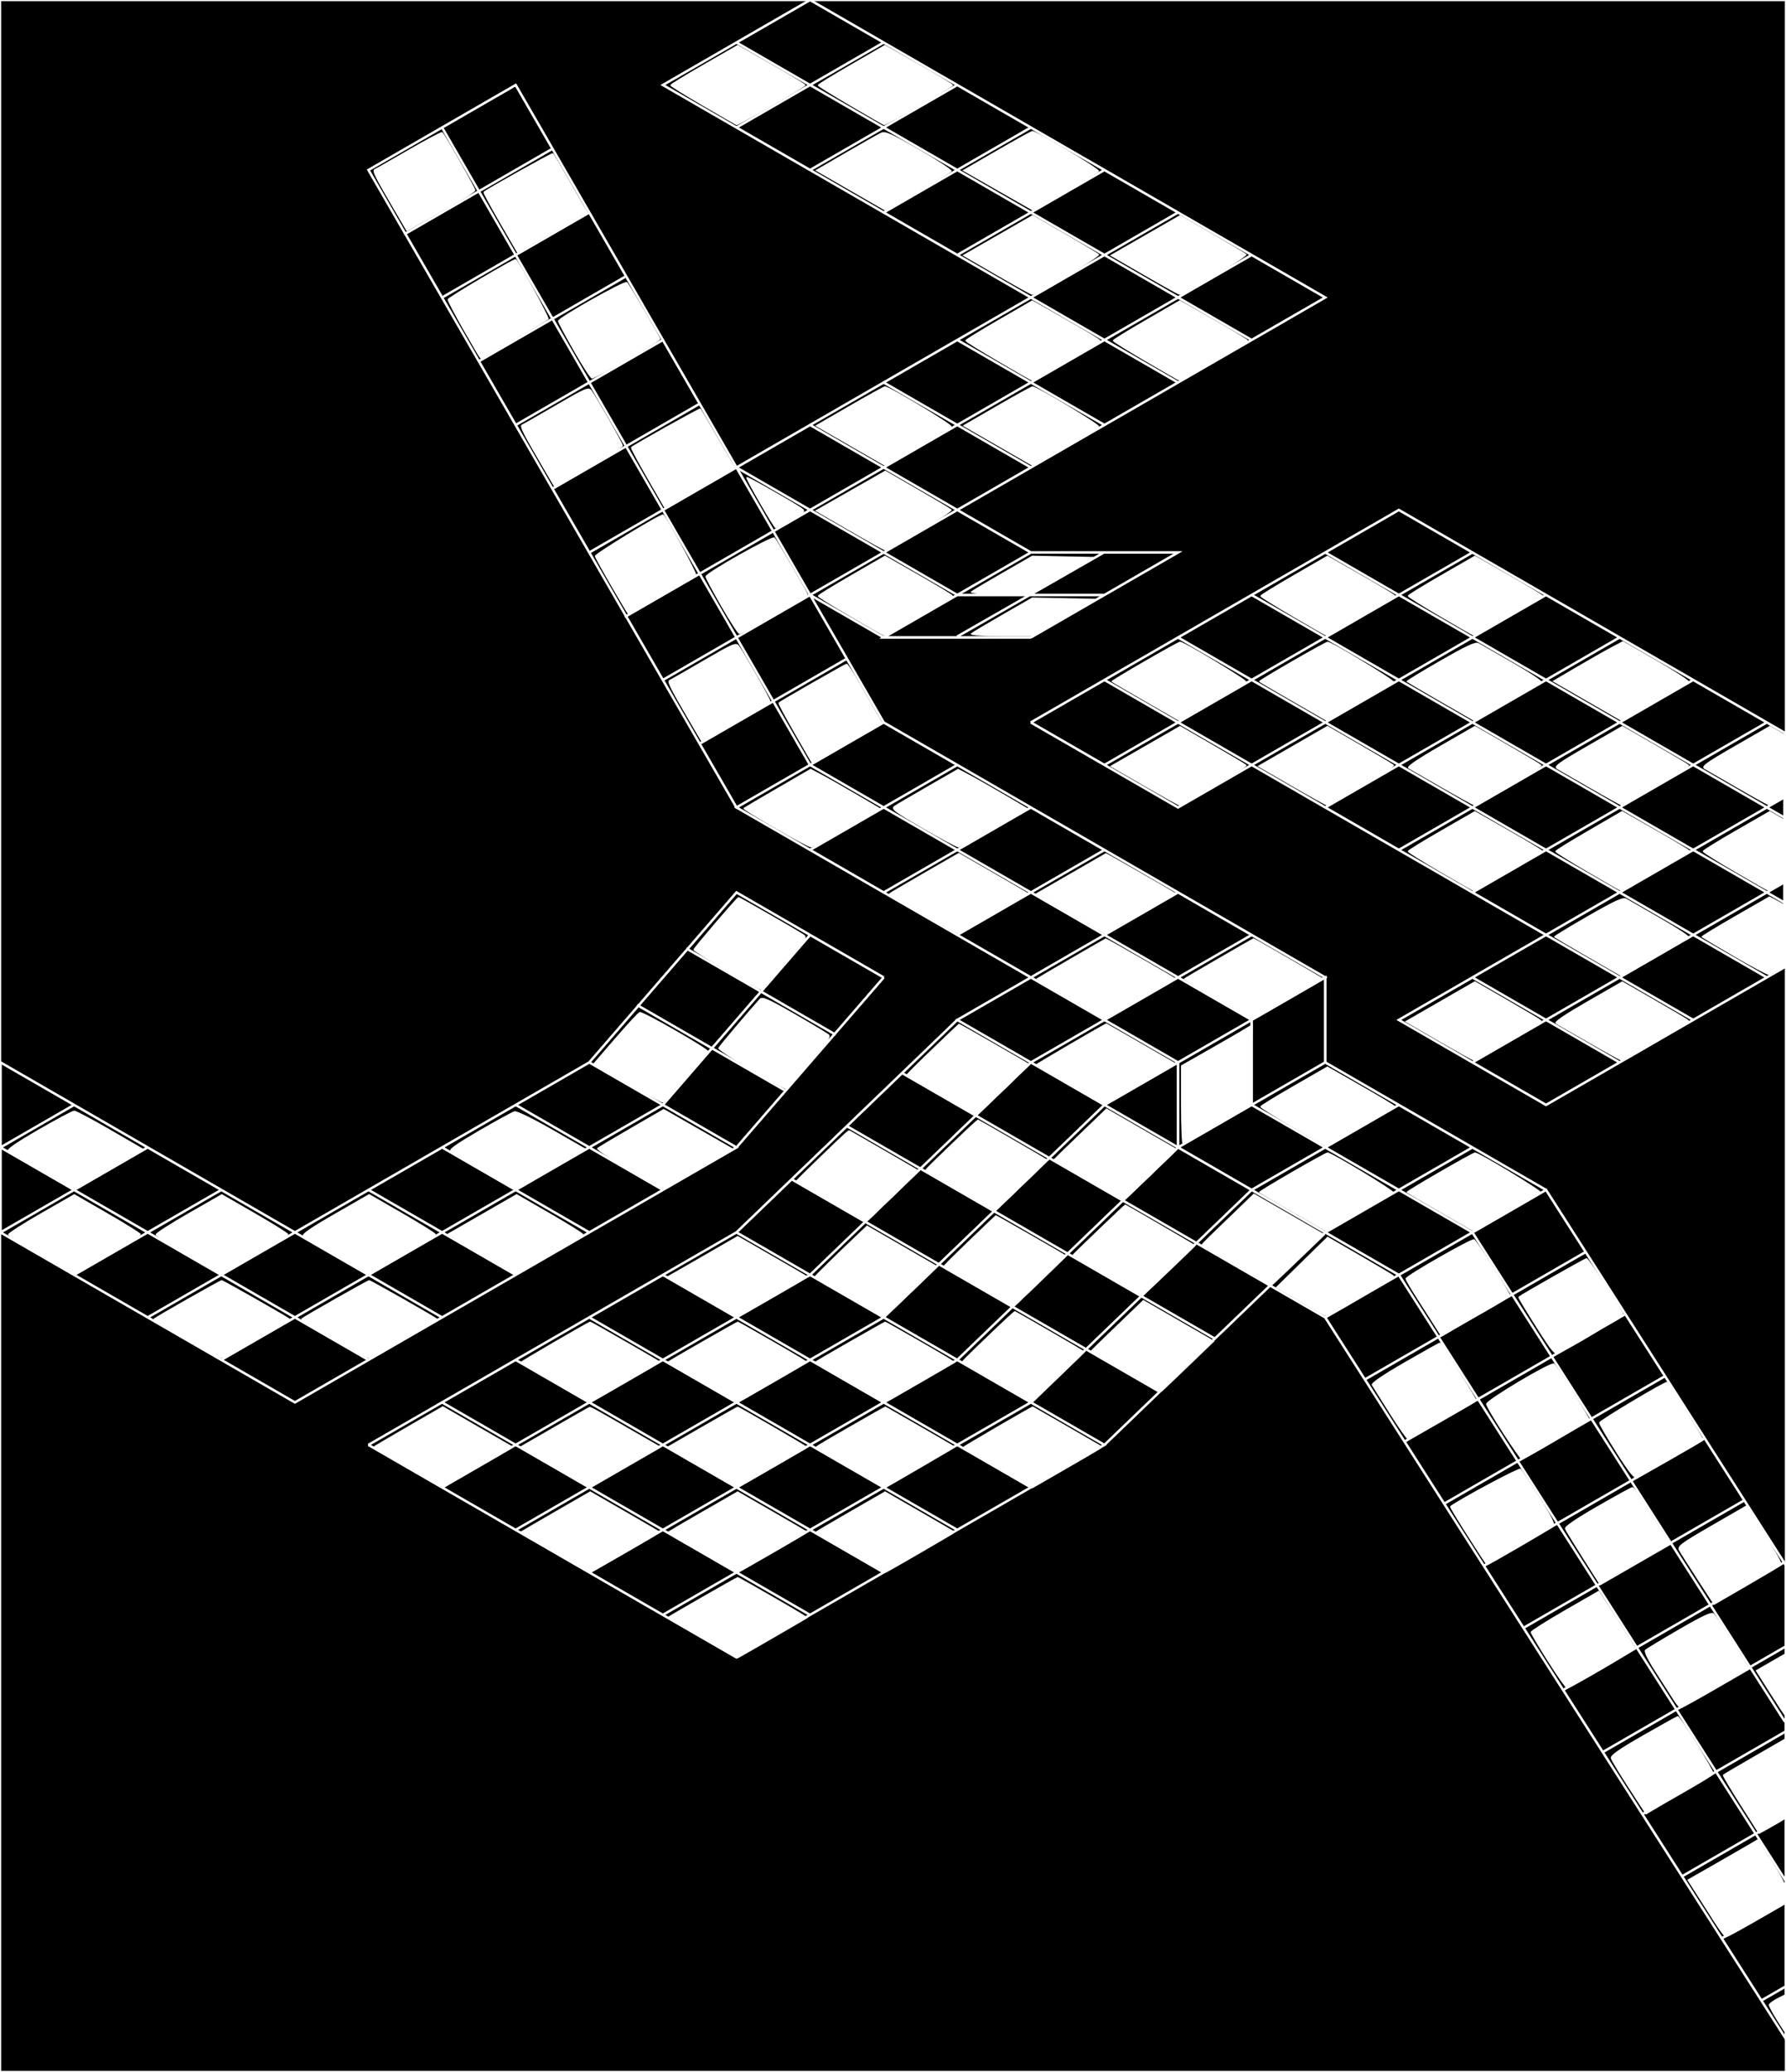 <?xml version="1.0" encoding="UTF-8" standalone="no"?>
<!-- Created with Inkscape (http://www.inkscape.org/) -->

<svg
   width="210.16mm"
   height="243.791mm"
   viewBox="0 0 210.16 243.791"
   version="1.1"
   id="svg5"
   inkscape:version="1.1.1 (3bf5ae0d25, 2021-09-20)"
   sodipodi:docname="ramps.svg"
   xmlns:inkscape="http://www.inkscape.org/namespaces/inkscape"
   xmlns:sodipodi="http://sodipodi.sourceforge.net/DTD/sodipodi-0.dtd"
   xmlns="http://www.w3.org/2000/svg"
   xmlns:svg="http://www.w3.org/2000/svg">
  <sodipodi:namedview
     id="namedview7"
     pagecolor="#ffffff"
     bordercolor="#666666"
     borderopacity="1.0"
     inkscape:pageshadow="2"
     inkscape:pageopacity="0.0"
     inkscape:pagecheckerboard="0"
     inkscape:document-units="mm"
     showgrid="true"
     gridtolerance="10"
     showguides="false"
     inkscape:zoom="0.51150168"
     inkscape:cx="679.37216"
     inkscape:cy="689.1473"
     inkscape:window-width="1920"
     inkscape:window-height="1001"
     inkscape:window-x="-9"
     inkscape:window-y="-9"
     inkscape:window-maximized="1"
     inkscape:current-layer="layer1"
     fit-margin-top="0"
     fit-margin-left="0"
     fit-margin-right="0"
     fit-margin-bottom="0">
    <inkscape:grid
       type="axonomgrid"
       id="grid824"
       spacingy="10"
       visible="false"
       originx="0.058"
       originy="-4.998" />
  </sodipodi:namedview>
  <defs
     id="defs2">
    <meshgradient
       inkscape:collect="always"
       id="meshgradient1525428"
       gradientUnits="userSpaceOnUse"
       x="25.981"
       y="5"
       gradientTransform="matrix(0.97,0,0,0.799,-25.147,-3.936)">
      <meshrow
         id="meshrow1527094">
        <meshpatch
           id="meshpatch1527096">
          <stop
             path="c 36.084,0  72.169,0  108.253,0"
             style="stop-color:#ffffff;stop-opacity:1"
             id="stop1527098" />
          <stop
             path="c -38.971,60  0,101.667  0,152.5"
             style="stop-color:#76ff55;stop-opacity:1"
             id="stop1527100" />
          <stop
             path="c -36.084,0  -30.311,-87.5  -108.253,0"
             style="stop-color:#dcd080;stop-opacity:1"
             id="stop1527102" />
          <stop
             path="c 0,-50.833  0,-101.667  1.42109e-14,-152.5"
             style="stop-color:#ff5555;stop-opacity:1"
             id="stop1527104" />
        </meshpatch>
        <meshpatch
           id="meshpatch1527106">
          <stop
             path="c 36.084,0  72.169,0  108.253,0"
             id="stop1527108" />
          <stop
             path="c 0,50.833  0,101.667  -2.84217e-14,152.5"
             style="stop-color:#ffffff;stop-opacity:1"
             id="stop1527110" />
          <stop
             path="c -25.98,-62.5  -72.169,0  -108.253,0"
             style="stop-color:#ffe641;stop-opacity:1"
             id="stop1527112" />
        </meshpatch>
      </meshrow>
      <meshrow
         id="meshrow1527114">
        <meshpatch
           id="meshpatch1527116">
          <stop
             path="c 0,50.833  64.952,77.5  0,152.5"
             id="stop1527118" />
          <stop
             path="c -36.084,0  -72.169,0  -108.253,0"
             style="stop-color:#baaaff;stop-opacity:1"
             id="stop1527120" />
          <stop
             path="c 0,-50.833  0,-101.667  0,-152.5"
             style="stop-color:#ffffff;stop-opacity:1"
             id="stop1527122" />
        </meshpatch>
        <meshpatch
           id="meshpatch1527124">
          <stop
             path="c 2.84217e-14,50.833  2.84217e-14,101.667  2.84217e-14,152.5"
             id="stop1527126" />
          <stop
             path="c -36.084,0  -72.169,0  -108.253,0"
             style="stop-color:#ffffff;stop-opacity:1"
             id="stop1527128" />
        </meshpatch>
      </meshrow>
    </meshgradient>
  </defs>
  <g
     inkscape:groupmode="layer"
     id="layer2"
     inkscape:label="Layer 2"
     style="display:inline"
     transform="translate(0.058,-4.998)">
    <rect
       style="fill:#000000;fill-opacity:1;stroke-width:0.133;stroke-linecap:round;stroke-linejoin:bevel;paint-order:fill markers stroke"
       id="rect1786"
       width="210.044"
       height="244.944"
       x="0"
       y="5.056" />
    <path
       style="fill:#ffffff;stroke:#ffffff;stroke-width:0.122;paint-order:fill markers stroke"
       d="m 180.89,670.611 c -8.532,-4.926 -15.552,-9.042 -15.601,-9.148 -0.049,-0.105 6.932,-4.241 15.513,-9.191 l 15.601,-8.999 15.313,8.839 c 8.422,4.862 15.498,8.943 15.724,9.069 0.325,0.182 -2.017,1.631 -11.119,6.883 -6.342,3.659 -13.418,7.744 -15.725,9.077 l -4.194,2.425 z"
       id="path2609"
       transform="scale(0.265)" />
    <path
       style="fill:#ffffff;stroke:#ffffff;stroke-width:0.122;paint-order:fill markers stroke"
       d="m 246.032,708.257 c -11.808,-6.845 -15.382,-9.023 -15.151,-9.235 0.166,-0.152 7.203,-4.254 15.637,-9.116 l 15.336,-8.839 15.334,8.835 c 8.434,4.859 15.471,8.963 15.639,9.12 0.237,0.22 -3.155,2.283 -15.122,9.196 -8.485,4.901 -15.606,8.931 -15.823,8.955 -0.218,0.024 -7.35,-3.988 -15.849,-8.915 z"
       id="path2648"
       transform="scale(0.265)" />
    <path
       style="fill:#ffffff;stroke:#ffffff;stroke-width:0.122;paint-order:fill markers stroke"
       d="m 311.654,746.142 c -8.563,-4.936 -15.574,-9.033 -15.579,-9.105 -0.019,-0.239 30.88,-17.954 31.287,-17.938 0.22,0.009 7.341,4.022 15.823,8.919 11.637,6.718 15.35,8.971 15.126,9.176 -0.29,0.266 -30.868,17.941 -31.015,17.928 -0.041,-0.004 -7.08,-4.045 -15.643,-8.981 z"
       id="path2687"
       transform="scale(0.265)" />
    <path
       style="fill:#ffffff;stroke:#ffffff;stroke-width:0.122;paint-order:fill markers stroke"
       d="m 247.257,671.131 c -8.035,-4.638 -15.111,-8.722 -15.725,-9.077 l -1.117,-0.644 15.233,-8.798 c 8.378,-4.839 15.493,-8.897 15.811,-9.018 0.499,-0.19 2.719,1.015 16.207,8.798 l 15.628,9.018 -1.12,0.645 c -0.616,0.355 -7.688,4.439 -15.715,9.077 l -14.595,8.431 z"
       id="path2726"
       transform="scale(0.265)" />
    <path
       style="fill:#ffffff;stroke:#ffffff;stroke-width:0.122;paint-order:fill markers stroke"
       d="m 311.521,708.268 c -8.501,-4.924 -15.452,-9.014 -15.446,-9.088 0.006,-0.074 7.04,-4.181 15.63,-9.126 l 15.619,-8.99 15.345,8.843 c 8.44,4.864 15.48,8.966 15.646,9.116 0.229,0.208 -3.412,2.418 -15.139,9.189 -8.492,4.904 -15.611,8.937 -15.819,8.962 -0.208,0.025 -7.334,-3.982 -15.836,-8.906 z"
       id="path2765"
       transform="scale(0.265)" />
    <path
       style="fill:#ffffff;stroke:#ffffff;stroke-width:0.122;paint-order:fill markers stroke"
       d="m 246.386,632.848 c -8.439,-4.879 -15.447,-8.973 -15.572,-9.099 -0.245,-0.245 30.378,-18.057 31.045,-18.057 0.395,0 31.281,17.741 31.264,17.958 -0.01,0.127 -31.119,18.097 -31.298,18.079 -0.052,-0.005 -7,-4.001 -15.439,-8.88 z"
       id="path2804"
       transform="scale(0.265)" />
    <path
       style="fill:#ffffff;stroke:#ffffff;stroke-width:0.122;paint-order:fill markers stroke"
       d="m 312.927,671.263 c -7.863,-4.551 -14.917,-8.63 -15.675,-9.064 l -1.379,-0.789 15.572,-8.981 c 8.564,-4.939 15.71,-8.981 15.88,-8.981 0.536,0 31.341,17.898 31.133,18.089 -0.207,0.19 -29.89,17.335 -30.746,17.758 -0.41,0.203 -2.806,-1.099 -14.785,-8.033 z"
       id="path2843"
       transform="scale(0.265)" />
    <path
       style="fill:#ffffff;stroke:#ffffff;stroke-width:0.122;paint-order:fill markers stroke"
       d="m 377.076,708.319 c -8.468,-4.903 -15.419,-8.995 -15.448,-9.094 -0.029,-0.099 6.971,-4.225 15.554,-9.17 l 15.606,-8.99 15.479,8.939 c 8.513,4.916 15.556,9.017 15.651,9.113 0.177,0.179 -30.265,17.869 -31.025,18.029 -0.233,0.049 -7.332,-3.912 -15.818,-8.825 z"
       id="path2882"
       transform="scale(0.265)" />
    <path
       style="fill:#ffffff;stroke:#ffffff;stroke-width:0.122;paint-order:fill markers stroke"
       d="m 323.313,601.688 c -2.016,-1.176 -8.944,-5.186 -15.396,-8.911 -6.452,-3.725 -11.762,-6.866 -11.802,-6.98 -0.039,-0.114 0.103,-0.274 0.317,-0.355 0.213,-0.082 7.252,-4.113 15.641,-8.958 l 15.253,-8.809 15.345,8.843 c 8.44,4.864 15.481,8.966 15.647,9.117 0.23,0.208 -3.397,2.41 -15.131,9.188 -8.488,4.903 -15.607,8.934 -15.82,8.959 -0.213,0.024 -2.037,-0.918 -4.053,-2.093 z"
       id="path2921"
       transform="scale(0.265)" />
    <path
       style="fill:#ffffff;stroke:#ffffff;stroke-width:0.122;paint-order:fill markers stroke"
       d="m 311.653,632.751 c -8.564,-4.936 -15.574,-9.033 -15.579,-9.105 -0.016,-0.234 30.894,-17.954 31.292,-17.939 0.213,0.008 7.329,4.022 15.814,8.92 11.646,6.722 15.355,8.972 15.131,9.178 -0.295,0.271 -30.853,17.939 -31.007,17.927 -0.044,-0.003 -7.087,-4.045 -15.651,-8.981 z"
       id="path2960"
       transform="scale(0.265)" />
    <path
       style="fill:#ffffff;stroke:#ffffff;stroke-width:0.122;paint-order:fill markers stroke"
       d="m 377.565,670.773 c -8.333,-4.825 -15.39,-8.905 -15.682,-9.067 -0.483,-0.269 0.875,-1.106 15.143,-9.337 8.62,-4.973 15.769,-9.011 15.886,-8.974 0.29,0.093 30.792,17.678 31.038,17.895 0.138,0.122 -29.814,17.647 -31.111,18.204 -0.067,0.029 -6.94,-3.895 -15.274,-8.72 z"
       id="path2999"
       transform="scale(0.265)" />
    <path
       style="fill:#ffffff;stroke:#ffffff;stroke-width:0.122;paint-order:fill markers stroke"
       d="m 442.814,670.658 c -8.468,-4.9 -15.528,-8.986 -15.689,-9.081 -0.288,-0.17 30.854,-18.309 31.236,-18.194 0.232,0.07 30.221,17.37 30.825,17.782 0.37,0.253 -1.644,1.49 -14.541,8.931 -8.234,4.751 -15.3,8.825 -15.703,9.054 l -0.733,0.416 z"
       id="path3038"
       transform="scale(0.265)" />
    <path
       style="fill:#ffffff;stroke:#ffffff;stroke-width:0.122;paint-order:fill markers stroke"
       d="m 380.864,634.883 c -6.519,-3.767 -13.528,-7.807 -15.577,-8.978 -2.048,-1.171 -3.725,-2.192 -3.727,-2.269 -0.004,-0.243 30.864,-17.944 31.268,-17.93 0.211,0.007 7.331,4.021 15.823,8.92 11.496,6.632 15.365,8.975 15.148,9.175 -0.269,0.248 -30.866,17.941 -31.015,17.935 -0.037,-0.002 -5.401,-3.085 -11.919,-6.852 z"
       id="path3077"
       transform="scale(0.265)" />
    <path
       style="fill:#ffffff;stroke:#ffffff;stroke-width:0.122;paint-order:fill markers stroke"
       d="m 377.076,594.912 c -8.468,-4.905 -15.515,-8.995 -15.661,-9.088 -0.228,-0.147 9.232,-9.428 20.421,-20.033 l 2.907,-2.756 15.717,9.072 c 8.644,4.99 15.734,9.089 15.755,9.11 0.071,0.069 -23.354,22.513 -23.55,22.564 -0.106,0.027 -7.121,-3.963 -15.589,-8.868 z"
       id="path3116"
       transform="scale(0.265)" />
    <path
       style="fill:#ffffff;stroke:#ffffff;stroke-width:0.122;paint-order:fill markers stroke"
       d="m 442.921,632.915 c -8.392,-4.848 -15.506,-8.945 -15.809,-9.106 -0.521,-0.276 0.061,-0.879 11.205,-11.604 8.037,-7.735 11.871,-11.268 12.124,-11.171 0.733,0.281 31.095,17.857 31.101,18.004 0.003,0.083 -3.925,3.93 -8.73,8.549 -4.805,4.619 -10.063,9.691 -11.684,11.27 l -2.947,2.871 z"
       id="path3155"
       transform="scale(0.265)" />
    <path
       style="fill:#ffffff;stroke:#ffffff;stroke-width:0.122;paint-order:fill markers stroke"
       d="m 368.887,552.391 c -8.534,-4.921 -15.597,-9.022 -15.696,-9.113 -0.099,-0.091 5.101,-5.249 11.557,-11.462 10.947,-10.535 11.774,-11.277 12.277,-11.009 1.258,0.67 30.615,17.636 30.791,17.794 0.156,0.141 -22.744,22.464 -23.262,22.676 -0.083,0.034 -7.134,-3.965 -15.667,-8.886 z"
       id="path3194"
       transform="scale(0.265)" />
    <path
       style="fill:#ffffff;stroke:#ffffff;stroke-width:0.122;paint-order:fill markers stroke"
       d="m 434.502,590.253 c -8.466,-4.894 -15.543,-8.987 -15.725,-9.095 -0.239,-0.142 2.942,-3.352 11.31,-11.414 6.403,-6.169 11.736,-11.249 11.852,-11.289 0.194,-0.067 30.938,17.569 31.335,17.975 0.15,0.153 -15.525,15.451 -21.499,20.982 l -1.879,1.739 z"
       id="path3233"
       transform="scale(0.265)" />
    <path
       style="fill:#ffffff;stroke:#ffffff;stroke-width:0.122;paint-order:fill markers stroke"
       d="m 499.581,627.868 c -8.563,-4.939 -15.546,-9.06 -15.518,-9.159 0.028,-0.099 5.301,-5.23 11.717,-11.403 l 11.666,-11.222 14.605,8.435 c 8.033,4.639 15.133,8.738 15.778,9.109 l 1.174,0.674 -11.651,11.213 c -6.408,6.167 -11.775,11.24 -11.926,11.273 -0.152,0.033 -7.281,-3.981 -15.844,-8.92 z"
       id="path3272"
       transform="scale(0.265)" />
    <path
       style="fill:#ffffff;stroke:#ffffff;stroke-width:0.122;paint-order:fill markers stroke"
       d="m 491.384,585.338 c -8.501,-4.924 -15.457,-9.032 -15.457,-9.13 0,-0.273 23.247,-22.576 23.467,-22.515 0.598,0.167 31.271,18.035 31.217,18.185 -0.141,0.391 -23.255,22.449 -23.504,22.431 -0.146,-0.011 -7.222,-4.047 -15.723,-8.971 z"
       id="path3311"
       transform="scale(0.265)" />
    <path
       style="fill:#ffffff;stroke:#ffffff;stroke-width:0.122;paint-order:fill markers stroke"
       d="m 426.552,547.874 c -8.395,-4.848 -15.51,-8.946 -15.811,-9.106 -0.519,-0.276 0.077,-0.892 11.21,-11.603 7.934,-7.633 11.876,-11.266 12.122,-11.172 0.735,0.282 31.09,17.857 31.096,18.004 0.003,0.084 -4.035,4.038 -8.975,8.787 -4.939,4.749 -10.195,9.821 -11.68,11.271 l -2.699,2.635 z"
       id="path3350"
       transform="scale(0.265)" />
    <path
       style="fill:#ffffff;stroke:#ffffff;stroke-width:0.122;paint-order:fill markers stroke"
       d="m 418.128,505.209 c -8.466,-4.894 -15.542,-8.986 -15.724,-9.095 -0.238,-0.141 2.964,-3.371 11.317,-11.414 6.407,-6.169 11.741,-11.25 11.853,-11.29 0.186,-0.067 30.942,17.585 31.336,17.985 0.144,0.146 -17.282,17.137 -21.886,21.34 l -1.504,1.373 z"
       id="path3389"
       transform="scale(0.265)" />
    <path
       style="fill:#ffffff;stroke:#ffffff;stroke-width:0.122;paint-order:fill markers stroke"
       d="m 483.208,542.824 c -8.563,-4.939 -15.546,-9.058 -15.518,-9.154 0.028,-0.096 5.302,-5.226 11.721,-11.4 l 11.67,-11.225 15.334,8.852 c 8.434,4.868 15.536,8.964 15.783,9.1 0.39,0.216 -1.087,1.728 -11.203,11.468 -6.409,6.171 -11.78,11.246 -11.935,11.279 -0.156,0.033 -7.289,-3.981 -15.852,-8.92 z"
       id="path3428"
       transform="scale(0.265)" />
    <path
       style="fill:#ffffff;stroke:#ffffff;stroke-width:0.122;paint-order:fill markers stroke"
       d="m 549.223,580.93 c -8.276,-4.795 -15.299,-8.886 -15.606,-9.091 -0.552,-0.369 -0.432,-0.497 8.815,-9.399 5.156,-4.964 10.436,-10.056 11.733,-11.316 l 2.358,-2.291 15.794,9.114 15.794,9.114 -0.923,0.899 c -6.675,6.499 -22.634,21.722 -22.756,21.708 -0.089,-0.011 -6.932,-3.942 -15.208,-8.737 z"
       id="path3467"
       transform="scale(0.265)" />
    <path
       style="fill:#ffffff;stroke:#ffffff;stroke-width:0.122;paint-order:fill markers stroke"
       d="m 475.561,500.579 c -8.468,-4.9 -15.528,-8.989 -15.689,-9.086 -0.272,-0.163 30.837,-18.316 31.204,-18.208 0.171,0.05 29.508,16.963 30.622,17.653 l 0.683,0.423 -14.979,8.643 c -8.238,4.753 -15.309,8.832 -15.712,9.064 l -0.733,0.421 z"
       id="path3506"
       transform="scale(0.265)" />
    <path
       style="fill:#ffffff;stroke:#ffffff;stroke-width:0.122;paint-order:fill markers stroke"
       d="m 475.254,462.649 c -8.502,-4.926 -15.43,-9.039 -15.396,-9.139 0.055,-0.161 30.171,-17.657 30.904,-17.953 0.309,-0.125 31.352,17.686 31.352,17.988 0,0.195 -30.678,17.96 -31.122,18.022 -0.155,0.022 -7.237,-3.992 -15.739,-8.918 z"
       id="path3545"
       transform="scale(0.265)" />
    <path
       style="fill:#ffffff;stroke:#ffffff;stroke-width:0.122;paint-order:fill markers stroke"
       d="m 540.748,462.66 c -8.501,-4.926 -15.457,-9.029 -15.457,-9.119 0,-0.164 30.872,-18.058 31.154,-18.058 0.275,0 31.162,17.903 31.162,18.062 0,0.176 -30.712,17.959 -31.134,18.027 -0.148,0.024 -7.224,-3.987 -15.726,-8.912 z"
       id="path3584"
       transform="scale(0.265)" />
    <path
       style="fill:#ffffff;stroke:#ffffff;stroke-width:0.122;paint-order:fill markers stroke"
       d="m 409.826,424.857 c -8.466,-4.898 -15.417,-8.993 -15.446,-9.099 -0.029,-0.106 6.966,-4.235 15.545,-9.176 l 15.598,-8.983 15.488,8.941 c 8.519,4.918 15.566,9.015 15.66,9.106 0.178,0.171 -30.255,17.85 -31.02,18.02 -0.25,0.056 -6.902,-3.648 -15.825,-8.81 z"
       id="path3623"
       transform="scale(0.265)" />
    <path
       style="fill:#ffffff;stroke:#ffffff;stroke-width:0.122;paint-order:fill markers stroke"
       d="m 482.77,429.17 c -4.368,-2.533 -11.381,-6.589 -15.584,-9.014 l -7.642,-4.408 15.584,-8.984 c 8.571,-4.941 15.651,-9.02 15.732,-9.065 0.135,-0.073 30.908,17.576 31.299,17.951 0.168,0.162 -30.291,17.854 -31.042,18.03 -0.223,0.052 -3.979,-1.977 -8.348,-4.51 z"
       id="path3662"
       transform="scale(0.265)" />
    <path
       style="fill:#ffffff;stroke:#ffffff;stroke-width:0.489;paint-order:fill markers stroke"
       d="m 409.757,386.485 c -12.846,-7.449 -14.283,-8.537 -12.708,-9.619 0.977,-0.671 7.715,-4.63 14.973,-8.798 l 13.196,-7.578 4.888,2.571 c 2.688,1.414 9.627,5.35 15.42,8.747 l 10.532,6.176 -14.662,8.466 c -8.064,4.656 -15.223,8.459 -15.909,8.45 -0.686,-0.009 -7.765,-3.795 -15.731,-8.415 z"
       id="path3701"
       transform="scale(0.265)" />
    <path
       style="fill:#ffffff;stroke:#ffffff;stroke-width:0.489;paint-order:fill markers stroke"
       d="m 344.269,386.488 c -7.963,-4.618 -14.341,-8.53 -14.174,-8.694 0.168,-0.164 6.903,-4.129 14.967,-8.811 l 14.663,-8.513 4.888,2.581 c 2.688,1.419 9.635,5.365 15.438,8.768 l 10.551,6.187 -14.661,8.455 c -8.063,4.65 -15.23,8.448 -15.927,8.439 -0.697,-0.009 -7.782,-3.794 -15.745,-8.412 z"
       id="path3740"
       transform="scale(0.265)" />
    <path
       style="fill:#ffffff;stroke:#ffffff;stroke-width:0.489;paint-order:fill markers stroke"
       d="m 352.881,344.415 c -4.158,-7.224 -7.398,-13.275 -7.201,-13.447 1.022,-0.89 29.513,-17.186 30.042,-17.184 0.341,0.002 2.82,3.826 5.508,8.498 2.688,4.672 6.054,10.518 7.48,12.991 l 2.593,4.496 -15.431,8.889 -15.431,8.889 z"
       id="path3779"
       transform="scale(0.265)" />
    <path
       style="fill:#ffffff;stroke:#ffffff;stroke-width:0.489;paint-order:fill markers stroke"
       d="m 306.139,338.982 c -8.517,-14.586 -10.016,-17.594 -8.975,-18.006 0.538,-0.213 7.356,-4.109 15.151,-8.658 12.998,-7.584 14.28,-8.13 15.447,-6.581 2.044,2.714 13.881,23.542 13.857,24.384 -0.012,0.422 -4.296,3.186 -9.521,6.143 -5.225,2.957 -12.011,6.819 -15.081,8.582 l -5.581,3.206 z"
       id="path3818"
       transform="scale(0.265)" />
    <path
       style="fill:#ffffff;stroke:#ffffff;stroke-width:0.489;paint-order:fill markers stroke"
       d="m 320.27,287.978 c -3.837,-6.666 -6.977,-12.568 -6.977,-13.117 0,-1.47 29.42,-18.078 30.329,-17.122 0.927,0.974 14.636,24.533 14.636,25.152 0,0.605 -29.081,17.207 -30.142,17.207 -0.478,0 -4.009,-5.454 -7.847,-12.119 z"
       id="path3857"
       transform="scale(0.265)" />
    <path
       style="fill:#ffffff;stroke:#ffffff;stroke-width:0.489;paint-order:fill markers stroke"
       d="m 271.492,279.081 c -3.891,-6.72 -7.184,-12.689 -7.319,-13.265 -0.22,-0.94 29.441,-18.984 30.083,-18.3 1.804,1.922 14.838,25.871 14.339,26.348 -0.621,0.594 -29.461,17.436 -29.857,17.436 -0.095,0 -3.356,-5.498 -7.247,-12.219 z"
       id="path3896"
       transform="scale(0.265)" />
    <path
       style="fill:#ffffff;stroke:#ffffff;stroke-width:0.489;paint-order:fill markers stroke"
       d="m 287.43,231.097 c -4.181,-7.264 -7.44,-13.358 -7.243,-13.542 1.262,-1.176 30.265,-17.388 30.538,-17.07 0.186,0.217 2.881,4.793 5.989,10.169 3.108,5.376 6.445,11.107 7.415,12.736 l 1.764,2.961 -11.432,6.574 c -6.287,3.616 -13.231,7.655 -15.431,8.977 l -3.999,2.403 z"
       id="path3935"
       transform="scale(0.265)" />
    <path
       style="fill:#ffffff;stroke:#ffffff;stroke-width:0.489;paint-order:fill markers stroke"
       d="m 240.646,225.59 c -8.517,-14.586 -10.016,-17.594 -8.975,-18.006 0.538,-0.213 7.356,-4.109 15.151,-8.658 12.998,-7.584 14.28,-8.13 15.447,-6.581 2.044,2.714 13.881,23.542 13.857,24.384 -0.012,0.422 -4.296,3.186 -9.521,6.143 -5.225,2.957 -12.011,6.819 -15.081,8.582 l -5.581,3.206 z"
       id="path3974"
       transform="scale(0.265)" />
    <path
       style="fill:#ffffff;stroke:#ffffff;stroke-width:0.489;paint-order:fill markers stroke"
       d="m 254.76,174.491 c -3.828,-6.718 -6.961,-12.601 -6.961,-13.074 0,-1.388 29.463,-17.979 30.327,-17.077 0.97,1.013 14.639,24.439 14.639,25.088 0,0.67 -28.909,17.278 -30.075,17.278 -0.533,0 -4.102,-5.496 -7.93,-12.214 z"
       id="path4013"
       transform="scale(0.265)" />
    <path
       style="fill:#ffffff;stroke:#ffffff;stroke-width:0.489;paint-order:fill markers stroke"
       d="m 205.815,165.284 c -3.952,-6.943 -7.115,-12.991 -7.028,-13.441 0.165,-0.85 29.532,-18.189 29.993,-17.708 1.798,1.874 14.849,25.845 14.339,26.336 -0.693,0.667 -29.431,17.437 -29.881,17.437 -0.13,0 -3.47,-5.681 -7.423,-12.623 z"
       id="path4052"
       transform="scale(0.265)" />
    <path
       style="fill:#ffffff;stroke:#ffffff;stroke-width:0.489;paint-order:fill markers stroke"
       d="m 221.95,117.666 c -4.19,-7.241 -7.456,-13.308 -7.257,-13.482 1.5,-1.315 30.284,-17.4 30.586,-17.092 0.212,0.217 2.901,4.793 5.975,10.17 3.074,5.376 6.399,11.123 7.39,12.771 l 1.801,2.996 -10.476,6.021 c -5.762,3.312 -12.709,7.317 -15.438,8.901 l -4.962,2.88 z"
       id="path4091"
       transform="scale(0.265)" />
    <path
       style="fill:#ffffff;stroke:#ffffff;stroke-width:0.489;paint-order:fill markers stroke"
       d="m 175.184,112.188 c -8.577,-14.653 -10.044,-17.585 -9.006,-17.993 0.538,-0.212 7.346,-4.081 15.13,-8.598 7.784,-4.517 14.433,-8.04 14.776,-7.828 0.85,0.525 14.577,24.674 14.551,25.598 -0.011,0.406 -4.276,3.158 -9.478,6.115 -5.201,2.957 -11.98,6.814 -15.063,8.572 l -5.606,3.195 z"
       id="path4130"
       transform="scale(0.265)" />
    <path
       style="fill:#ffffff;stroke:#ffffff;stroke-width:0.489;paint-order:fill markers stroke"
       d="m 333.332,493.655 c -8.064,-4.736 -14.528,-8.985 -14.363,-9.442 0.241,-0.67 13.359,-16.205 18.323,-21.701 0.981,-1.086 3.663,0.103 15.233,6.757 7.723,4.442 14.567,8.554 15.207,9.139 0.877,0.801 -1.237,3.839 -8.56,12.304 -5.349,6.183 -10.052,11.312 -10.451,11.397 -0.399,0.086 -7.324,-3.719 -15.389,-8.455 z"
       id="path4169"
       transform="scale(0.265)" />
    <path
       style="fill:#ffffff;stroke:#ffffff;stroke-width:0.489;paint-order:fill markers stroke"
       d="m 278.423,499.662 -14.831,-8.6 9.618,-11.145 c 5.29,-6.13 10.085,-11.301 10.657,-11.491 1.281,-0.427 30.599,16.398 30.201,17.332 -0.759,1.783 -18.984,22.415 -19.836,22.457 -0.538,0.026 -7.652,-3.823 -15.809,-8.553 z"
       id="path4208"
       transform="scale(0.265)" />
    <path
       style="fill:#ffffff;stroke:#ffffff;stroke-width:0.489;paint-order:fill markers stroke"
       d="m 322.58,449.666 c -8.064,-4.736 -14.663,-8.844 -14.663,-9.129 0,-0.647 19.24,-23.139 19.794,-23.139 0.41,0 24.302,13.7 28.376,16.271 2.212,1.396 2.162,1.479 -7.74,12.851 -5.481,6.295 -10.222,11.516 -10.535,11.601 -0.313,0.086 -7.168,-3.719 -15.232,-8.455 z"
       id="path4247"
       transform="scale(0.265)" />
    <path
       style="fill:#ffffff;stroke:#ffffff;stroke-width:0.489;paint-order:fill markers stroke"
       d="m 278.851,537.805 c -7.922,-4.627 -14.08,-8.707 -13.685,-9.066 0.395,-0.359 7.154,-4.383 15.02,-8.942 l 14.301,-8.29 15.337,8.779 15.337,8.779 -2.757,1.647 c -11.728,7.005 -27.437,15.699 -28.21,15.612 -0.517,-0.058 -7.422,-3.892 -15.344,-8.519 z"
       id="path4286"
       transform="scale(0.265)" />
    <path
       style="fill:#ffffff;stroke:#ffffff;stroke-width:0.489;paint-order:fill markers stroke"
       d="m 214.564,538.458 c -7.258,-4.268 -13.798,-8.116 -14.534,-8.551 -0.926,-0.548 2.958,-3.281 12.628,-8.886 7.681,-4.452 14.718,-8.292 15.638,-8.533 0.936,-0.245 8.205,3.307 16.52,8.072 l 14.847,8.509 -2.754,1.645 c -11.731,7.007 -27.434,15.697 -28.207,15.61 -0.517,-0.058 -6.879,-3.598 -14.137,-7.866 z"
       id="path4325"
       transform="scale(0.265)" />
    <path
       style="fill:#ffffff;stroke:#ffffff;stroke-width:0.489;paint-order:fill markers stroke"
       d="m 217.463,577.899 c -6.201,-3.598 -12.973,-7.555 -15.047,-8.792 l -3.772,-2.249 15.257,-8.782 15.257,-8.782 14.697,8.486 c 8.083,4.667 14.697,8.798 14.697,9.179 0,0.572 -28.932,17.714 -29.602,17.539 -0.117,-0.031 -5.286,-3 -11.488,-6.598 z"
       id="path4364"
       transform="scale(0.265)" />
    <path
       style="fill:#ffffff;stroke:#ffffff;stroke-width:0.489;paint-order:fill markers stroke"
       d="m 149.553,576.443 c -7.531,-4.41 -14.266,-8.391 -14.968,-8.847 -0.879,-0.571 3.451,-3.55 13.912,-9.571 l 15.188,-8.742 14.688,8.471 c 8.078,4.659 14.688,8.792 14.688,9.184 0,0.58 -28.886,17.724 -29.602,17.569 -0.117,-0.025 -6.374,-3.654 -13.905,-8.064 z"
       id="path4403"
       transform="scale(0.265)" />
    <path
       style="fill:#ffffff;stroke:#ffffff;stroke-width:0.489;paint-order:fill markers stroke"
       d="m 149.282,613.108 c -7.142,-4.146 -12.962,-7.978 -12.933,-8.516 0.029,-0.538 6.2,-4.433 13.714,-8.656 l 13.662,-7.679 14.33,8.11 c 14.041,7.946 14.285,8.141 12.086,9.634 -4.323,2.935 -25.896,14.72 -26.88,14.683 -0.546,-0.021 -6.837,-3.43 -13.979,-7.576 z"
       id="path4481"
       transform="scale(0.265)" />
    <path
       style="fill:#ffffff;stroke:#ffffff;stroke-width:0.489;paint-order:fill markers stroke"
       d="m 82.315,613.237 c -7.952,-4.62 -14.331,-8.521 -14.174,-8.669 0.966,-0.91 29.436,-17.082 30.071,-17.082 0.609,0 28.885,16.066 30.14,17.125 0.535,0.452 -29.048,17.089 -30.33,17.057 -0.687,-0.017 -7.755,-3.811 -15.707,-8.431 z"
       id="path4520"
       transform="scale(0.265)" />
    <path
       style="fill:#ffffff;stroke:#ffffff;stroke-width:0.489;paint-order:fill markers stroke"
       d="m 83.58,576.207 c -7.794,-4.54 -14.303,-8.65 -14.465,-9.135 -0.161,-0.484 6.33,-4.676 14.425,-9.315 l 14.718,-8.435 14.654,8.451 c 8.059,4.648 14.654,8.772 14.654,9.164 0,0.602 -28.759,17.705 -29.545,17.57 -0.148,-0.025 -6.647,-3.76 -14.441,-8.3 z"
       id="path4559"
       transform="scale(0.265)" />
    <path
       style="fill:#ffffff;stroke:#ffffff;stroke-width:0.489;paint-order:fill markers stroke"
       d="M 18.084,576.18 C 10.288,571.631 3.779,567.522 3.619,567.05 3.46,566.578 9.952,562.396 18.047,557.757 l 14.718,-8.435 14.654,8.451 c 8.059,4.648 14.654,8.772 14.654,9.164 0,0.605 -28.773,17.711 -29.545,17.565 -0.148,-0.028 -6.648,-3.773 -14.443,-8.322 z"
       id="path4598"
       transform="scale(0.265)" />
    <path
       style="fill:#ffffff;stroke:#ffffff;stroke-width:0.489;paint-order:fill markers stroke"
       d="m 18.55,538.524 c -7.514,-4.348 -14.258,-8.24 -14.985,-8.649 -0.884,-0.496 3.522,-3.548 13.284,-9.201 8.034,-4.652 15.188,-8.458 15.898,-8.458 0.71,0 7.842,3.794 15.85,8.43 l 14.559,8.43 -5.185,3.115 c -7.651,4.596 -24.79,14.238 -25.309,14.238 -0.247,0 -6.597,-3.558 -14.112,-7.906 z"
       id="path4676"
       transform="scale(0.265)" />
    <path
       style="fill:#ffffff;stroke:#ffffff;stroke-width:0.489;paint-order:fill markers stroke"
       d="m 524.436,509.469 v -17.411 l 11.486,-6.531 c 6.317,-3.592 13.365,-7.665 15.663,-9.05 l 4.177,-2.519 -0.267,17.841 -0.267,17.841 -14.663,8.573 c -8.064,4.715 -14.993,8.594 -15.396,8.62 -0.403,0.026 -0.733,-7.787 -0.733,-17.363 z"
       id="path4715"
       transform="scale(0.265)" />
    <path
       style="fill:#ffffff;stroke:#ffffff;stroke-width:0.489;paint-order:fill markers stroke"
       d="m 574.045,519.255 c -7.93,-4.643 -14.418,-8.706 -14.418,-9.028 0,-0.322 6.649,-4.413 14.775,-9.091 l 14.775,-8.505 15.014,8.571 c 8.258,4.714 15.01,8.791 15.005,9.06 -0.009,0.516 -29.709,17.653 -30.356,17.515 -0.207,-0.044 -6.865,-3.879 -14.795,-8.522 z"
       id="path4754"
       transform="scale(0.265)" />
    <path
       style="fill:#ffffff;stroke:#ffffff;stroke-width:0.489;paint-order:fill markers stroke"
       d="m 574.325,557.109 c -8.174,-4.708 -15.01,-8.71 -15.192,-8.892 -0.383,-0.383 29.087,-17.427 30.131,-17.427 1.686,0 29.909,17.088 29.255,17.713 -0.401,0.384 -7.165,4.403 -15.031,8.932 l -14.302,8.234 z"
       id="path4793"
       transform="scale(0.265)" />
    <path
       style="fill:#ffffff;stroke:#ffffff;stroke-width:0.489;paint-order:fill markers stroke"
       d="m 584.553,600.811 c -2.151,-1.263 -7.062,-4.115 -10.914,-6.339 l -7.004,-4.043 11.321,-11.103 11.321,-11.103 14.255,8.25 c 7.84,4.537 14.579,8.558 14.976,8.934 0.643,0.611 -27.765,17.732 -29.385,17.709 -0.363,-0.005 -2.42,-1.043 -4.571,-2.305 z"
       id="path4832"
       transform="scale(0.265)" />
    <path
       style="fill:#ffffff;stroke:#ffffff;stroke-width:0.489;paint-order:fill markers stroke"
       d="m 639.818,557.109 c -8.174,-4.708 -15.01,-8.71 -15.192,-8.892 -0.383,-0.383 29.087,-17.427 30.131,-17.427 1.686,0 29.909,17.088 29.255,17.713 -0.401,0.384 -7.165,4.403 -15.031,8.932 l -14.302,8.234 z"
       id="path4871"
       transform="scale(0.265)" />
    <path
       style="fill:#ffffff;stroke:#ffffff;stroke-width:0.489;paint-order:fill markers stroke"
       d="m 637.226,607.823 c -1.457,-2.315 -4.997,-7.853 -7.866,-12.307 -2.869,-4.454 -5.217,-8.468 -5.217,-8.92 0,-1.164 29.208,-17.871 30.187,-17.266 1.14,0.704 15.76,23.577 15.74,24.625 -0.009,0.474 -4.518,3.391 -10.02,6.482 -5.502,3.09 -12.292,6.964 -15.089,8.607 l -5.086,2.988 z"
       id="path4910"
       transform="scale(0.265)" />
    <path
       style="fill:#ffffff;stroke:#ffffff;stroke-width:0.489;paint-order:fill markers stroke"
       d="m 617.082,646.381 c -3.99,-6.317 -7.556,-11.998 -7.923,-12.623 -0.431,-0.734 4.777,-4.28 14.678,-9.994 8.44,-4.871 15.415,-8.758 15.499,-8.638 2.912,4.143 16.12,25.433 15.905,25.637 -0.986,0.933 -29.452,17.104 -30.108,17.104 -0.438,0 -4.06,-5.169 -8.051,-11.486 z"
       id="path4949"
       transform="scale(0.265)" />
    <path
       style="fill:#ffffff;stroke:#ffffff;stroke-width:0.489;paint-order:fill markers stroke"
       d="m 682.03,607.779 c -4.452,-7.007 -7.971,-12.855 -7.82,-12.997 0.978,-0.919 29.435,-17.072 30.076,-17.072 0.61,0 11.226,16.024 15.977,24.115 0.555,0.944 -16.49,11.638 -28.183,17.683 -1.768,0.914 -2.729,-0.208 -10.05,-11.729 z"
       id="path4988"
       transform="scale(0.265)" />
    <path
       style="fill:#ffffff;stroke:#ffffff;stroke-width:0.489;paint-order:fill markers stroke"
       d="m 667.494,655.179 c -4.107,-6.317 -7.513,-12.128 -7.57,-12.913 -0.116,-1.619 28.814,-18.834 29.905,-17.795 1.299,1.237 15.447,23.753 15.447,24.583 0,0.748 -28.529,17.61 -29.794,17.61 -0.287,0 -3.882,-5.169 -7.989,-11.486 z"
       id="path5027"
       transform="scale(0.265)" />
    <path
       style="fill:#ffffff;stroke:#ffffff;stroke-width:0.489;paint-order:fill markers stroke"
       d="m 651.705,700.741 c -4.464,-7.036 -7.983,-12.885 -7.82,-12.999 5.716,-3.974 30.476,-17.18 31.058,-16.564 0.448,0.474 4.147,6.135 8.221,12.579 5.714,9.04 7.132,11.963 6.206,12.793 -1.197,1.074 -28.685,17.057 -29.25,17.009 -0.164,-0.014 -3.95,-5.782 -8.415,-12.818 z"
       id="path5066"
       transform="scale(0.265)" />
    <path
       style="fill:#ffffff;stroke:#ffffff;stroke-width:0.489;paint-order:fill markers stroke"
       d="m 717.61,663.517 c -4.184,-6.602 -7.566,-12.444 -7.517,-12.982 0.086,-0.926 29.401,-18.445 29.901,-17.868 1.499,1.73 16.266,25.358 15.993,25.59 -0.926,0.788 -27.909,16.185 -29.255,16.692 -1.12,0.423 -3.501,-2.562 -9.122,-11.432 z"
       id="path5105"
       transform="scale(0.265)" />
    <path
       style="fill:#ffffff;stroke:#ffffff;stroke-width:0.489;paint-order:fill markers stroke"
       d="m 702.896,710.626 c -4.123,-6.495 -7.712,-12.371 -7.975,-13.057 -0.305,-0.795 4.868,-4.323 14.257,-9.722 8.105,-4.661 15.054,-8.475 15.444,-8.475 0.39,0 1.846,1.869 3.235,4.154 1.39,2.285 4.99,7.96 8.001,12.611 l 5.474,8.457 -11.429,6.584 c -6.286,3.621 -13.248,7.636 -15.47,8.92 l -4.04,2.336 z"
       id="path5144"
       transform="scale(0.265)" />
    <path
       style="fill:#ffffff;stroke:#ffffff;stroke-width:0.489;paint-order:fill markers stroke"
       d="m 687.289,756.351 c -4.174,-6.586 -7.582,-12.357 -7.575,-12.823 0.008,-0.467 6.744,-4.731 14.97,-9.476 l 14.957,-8.627 8.06,12.409 c 4.433,6.825 8.07,12.648 8.082,12.941 0.026,0.651 -28.949,17.552 -30.091,17.552 -0.448,0 -4.229,-5.389 -8.403,-11.975 z"
       id="path5183"
       transform="scale(0.265)" />
    <path
       style="fill:#ffffff;stroke:#ffffff;stroke-width:0.489;paint-order:fill markers stroke"
       d="m 753.706,719.973 c -3.978,-6.128 -7.664,-11.945 -8.19,-12.928 -0.84,-1.57 0.904,-2.862 14.381,-10.653 l 15.337,-8.866 8.074,12.694 c 4.441,6.982 7.725,13.027 7.298,13.434 -0.427,0.407 -7.276,4.502 -15.222,9.1 l -14.446,8.361 z"
       id="path5222"
       transform="scale(0.265)" />
    <path
       style="fill:#ffffff;stroke:#ffffff;stroke-width:0.489;paint-order:fill markers stroke"
       d="m 743.062,773.458 c -1.274,-2.016 -4.835,-7.567 -7.913,-12.334 -3.396,-5.261 -5.243,-9.021 -4.698,-9.566 0.493,-0.493 7.238,-4.572 14.987,-9.065 10.591,-6.139 14.371,-7.89 15.221,-7.052 0.622,0.613 4.448,6.367 8.502,12.785 l 7.371,11.67 -14.856,8.595 c -8.171,4.727 -15.18,8.603 -15.577,8.614 -0.396,0.011 -1.764,-1.63 -3.038,-3.647 z"
       id="path5261"
       transform="scale(0.265)" />
    <path
       style="fill:#ffffff;stroke:#ffffff;stroke-width:0.489;paint-order:fill markers stroke"
       d="m 723.224,812.627 c -4.127,-6.355 -7.69,-12.268 -7.919,-13.139 -0.309,-1.177 3.372,-3.756 14.302,-10.02 8.095,-4.639 14.904,-8.435 15.132,-8.435 0.957,0 16.256,24.625 15.778,25.397 -0.287,0.465 -5.686,3.791 -11.997,7.391 -6.311,3.6 -12.896,7.404 -14.634,8.453 l -3.159,1.907 z"
       id="path5300"
       transform="scale(0.265)" />
    <path
       style="fill:#ffffff;stroke:#ffffff;stroke-width:0.489;paint-order:fill markers stroke"
       d="m 786.157,770.818 -6.466,-10.215 6.781,-3.909 6.781,-3.909 v 14.124 c 0,7.768 -0.142,14.124 -0.315,14.124 -0.173,0 -3.224,-4.597 -6.781,-10.215 z"
       id="path5339"
       transform="scale(0.265)" />
    <path
       style="fill:#ffffff;stroke:#ffffff;stroke-width:0.489;paint-order:fill markers stroke"
       d="m 778.52,827.622 c -1.382,-2.237 -4.788,-7.685 -7.567,-12.107 l -5.054,-8.04 11.536,-6.826 c 6.345,-3.754 12.279,-7.112 13.188,-7.46 1.511,-0.58 1.652,0.776 1.652,15.863 v 16.497 l -5.621,3.07 -5.621,3.07 z"
       id="path5417"
       transform="scale(0.265)" />
    <path
       style="fill:#ffffff;stroke:#ffffff;stroke-width:0.489;paint-order:fill markers stroke"
       d="m 760.914,871.693 c -2.464,-3.895 -6.078,-9.567 -8.031,-12.604 l -3.552,-5.522 11.941,-6.818 c 6.568,-3.75 13.531,-7.762 15.475,-8.915 l 3.533,-2.097 6.486,10.272 c 5.039,7.98 6.485,11.092 6.479,13.948 l -0.008,3.676 -13.131,7.576 c -7.222,4.167 -13.487,7.574 -13.922,7.571 -0.435,-0.003 -2.806,-3.192 -5.27,-7.087 z"
       id="path5456"
       transform="scale(0.265)" />
    <path
       style="fill:#ffffff;stroke:#ffffff;stroke-width:0.489;paint-order:fill markers stroke"
       d="m 639.018,481.054 -14.939,-8.643 15.305,-8.814 15.305,-8.814 14.296,8.274 c 7.863,4.551 14.62,8.582 15.017,8.958 0.648,0.615 -27.793,17.745 -29.385,17.699 -0.363,-0.011 -7.383,-3.908 -15.599,-8.662 z"
       id="path5534"
       transform="scale(0.265)" />
    <path
       style="fill:#ffffff;stroke:#ffffff;stroke-width:0.489;paint-order:fill markers stroke"
       d="m 705.765,481.804 c -7.527,-4.336 -14.27,-8.211 -14.984,-8.612 -0.85,-0.477 3.993,-3.777 14.018,-9.549 l 15.318,-8.821 14.33,8.25 c 7.881,4.538 14.654,8.56 15.05,8.939 0.649,0.62 -27.802,17.756 -29.385,17.699 -0.363,-0.013 -6.819,-3.571 -14.346,-7.907 z"
       id="path5573"
       transform="scale(0.265)" />
    <path
       style="fill:#ffffff;stroke:#ffffff;stroke-width:0.489;paint-order:fill markers stroke"
       d="m 705.311,443.749 c -8.167,-4.719 -15.001,-8.732 -15.186,-8.917 -0.185,-0.185 6.494,-4.26 14.843,-9.055 11.744,-6.744 15.544,-8.5 16.786,-7.758 0.883,0.528 7.66,4.426 15.059,8.663 7.399,4.236 13.117,8.008 12.708,8.381 -0.41,0.373 -7.183,4.411 -15.052,8.972 l -14.308,8.294 z"
       id="path5612"
       transform="scale(0.265)" />
    <path
       style="fill:#ffffff;stroke:#ffffff;stroke-width:0.489;paint-order:fill markers stroke"
       d="m 769.949,443.327 c -7.709,-4.5 -14.166,-8.332 -14.349,-8.514 -0.183,-0.183 6.464,-4.24 14.77,-9.016 l 15.102,-8.684 3.263,1.757 3.263,1.757 0.621,9.383 c 1.121,16.928 1.052,17.464 -2.545,19.657 -1.747,1.065 -3.837,1.916 -4.643,1.89 -0.806,-0.026 -7.774,-3.729 -15.483,-8.23 z"
       id="path5651"
       transform="scale(0.265)" />
    <path
       style="fill:#ffffff;stroke:#ffffff;stroke-width:0.489;paint-order:fill markers stroke"
       d="m 705.032,405.864 c -7.93,-4.643 -14.418,-8.696 -14.418,-9.005 0,-0.31 6.625,-4.411 14.722,-9.115 l 14.722,-8.552 15.058,8.595 c 8.282,4.727 15.058,8.815 15.057,9.084 -10e-4,0.496 -29.788,17.662 -30.392,17.515 -0.181,-0.044 -6.818,-3.879 -14.748,-8.522 z"
       id="path5690"
       transform="scale(0.265)" />
    <path
       style="fill:#ffffff;stroke:#ffffff;stroke-width:0.489;paint-order:fill markers stroke"
       d="m 770.525,405.899 c -7.93,-4.622 -14.418,-8.7 -14.418,-9.062 0,-0.363 6.64,-4.478 14.756,-9.146 l 14.756,-8.486 3.084,1.799 3.084,1.799 0.271,13.78 0.271,13.78 -3.319,2.051 c -1.825,1.128 -3.487,2.014 -3.692,1.969 -0.205,-0.045 -6.862,-3.863 -14.792,-8.485 z"
       id="path5729"
       transform="scale(0.265)" />
    <path
       style="fill:#ffffff;stroke:#ffffff;stroke-width:0.489;paint-order:fill markers stroke"
       d="m 771.747,368.705 c -7.258,-4.197 -14.001,-8.082 -14.984,-8.632 -1.509,-0.844 0.61,-2.381 13.576,-9.848 l 15.364,-8.847 3.286,1.939 3.286,1.939 -0.006,13.833 -0.006,13.833 -3.006,1.711 c -1.653,0.941 -3.3,1.709 -3.659,1.707 -0.36,-0.002 -6.592,-3.438 -13.85,-7.635 z"
       id="path5768"
       transform="scale(0.265)" />
    <path
       style="fill:#ffffff;stroke:#ffffff;stroke-width:0.489;paint-order:fill markers stroke"
       d="m 706.254,368.705 c -7.258,-4.197 -14.001,-8.082 -14.984,-8.632 -1.509,-0.844 0.602,-2.377 13.53,-9.821 l 15.318,-8.821 14.33,8.25 c 7.881,4.538 14.654,8.56 15.05,8.939 0.64,0.612 -27.744,17.727 -29.385,17.719 -0.363,-0.002 -6.599,-3.438 -13.857,-7.635 z"
       id="path5807"
       transform="scale(0.265)" />
    <path
       style="fill:#ffffff;stroke:#ffffff;stroke-width:0.489;paint-order:fill markers stroke"
       d="m 639.538,405.864 c -7.93,-4.643 -14.418,-8.706 -14.418,-9.028 0,-0.322 6.649,-4.413 14.775,-9.091 l 14.775,-8.505 15.014,8.571 c 8.258,4.714 15.01,8.791 15.005,9.06 -0.009,0.516 -29.709,17.653 -30.356,17.515 -0.207,-0.044 -6.865,-3.879 -14.795,-8.522 z"
       id="path5846"
       transform="scale(0.265)" />
    <path
       style="fill:#ffffff;stroke:#ffffff;stroke-width:0.489;paint-order:fill markers stroke"
       d="m 640.272,368.413 c -7.527,-4.336 -14.261,-8.206 -14.965,-8.601 -0.824,-0.463 4.179,-3.866 14.06,-9.564 l 15.34,-8.846 14.288,8.269 c 7.859,4.548 14.613,8.577 15.009,8.954 0.649,0.617 -27.806,17.751 -29.385,17.695 -0.363,-0.013 -6.819,-3.571 -14.346,-7.907 z"
       id="path5885"
       transform="scale(0.265)" />
    <path
       style="fill:#ffffff;stroke:#ffffff;stroke-width:0.489;paint-order:fill markers stroke"
       d="m 704.876,330.112 -15.294,-8.82 10.536,-6.178 c 5.795,-3.398 12.735,-7.336 15.423,-8.751 l 4.888,-2.573 14.918,8.602 c 8.205,4.731 14.583,8.908 14.174,9.281 -0.409,0.373 -7.18,4.409 -15.047,8.969 l -14.303,8.291 z"
       id="path5924"
       transform="scale(0.265)" />
    <path
       style="fill:#ffffff;stroke:#ffffff;stroke-width:0.489;paint-order:fill markers stroke"
       d="m 639.818,330.326 c -8.174,-4.708 -15.01,-8.71 -15.192,-8.892 -0.182,-0.182 6.5,-4.254 14.849,-9.049 11.744,-6.744 15.544,-8.5 16.786,-7.758 0.883,0.528 7.66,4.426 15.059,8.663 7.399,4.236 13.117,8.023 12.708,8.415 -0.41,0.392 -7.18,4.418 -15.046,8.947 l -14.302,8.234 z"
       id="path5963"
       transform="scale(0.265)" />
    <path
       style="fill:#ffffff;stroke:#ffffff;stroke-width:0.489;paint-order:fill markers stroke"
       d="m 573.544,367.673 -14.92,-8.632 15.294,-8.82 15.294,-8.82 14.288,8.269 c 7.859,4.548 14.623,8.588 15.033,8.977 0.661,0.628 -27.79,17.723 -29.417,17.676 -0.359,-0.011 -7.366,-3.903 -15.572,-8.651 z"
       id="path6002"
       transform="scale(0.265)" />
    <path
       style="fill:#ffffff;stroke:#ffffff;stroke-width:0.489;paint-order:fill markers stroke"
       d="m 574.358,330.345 c -8.192,-4.719 -15.046,-8.732 -15.233,-8.918 -0.37,-0.37 29.2,-17.42 30.211,-17.42 1.633,0 29.818,17.105 29.182,17.709 -0.401,0.381 -7.15,4.409 -14.998,8.951 l -14.268,8.258 z"
       id="path6080"
       transform="scale(0.265)" />
    <path
       style="fill:#ffffff;stroke:#ffffff;stroke-width:0.489;paint-order:fill markers stroke"
       d="m 639.538,292.472 c -7.93,-4.643 -14.418,-8.706 -14.418,-9.028 0,-0.322 6.649,-4.413 14.775,-9.091 l 14.775,-8.505 15.014,8.571 c 8.258,4.714 15.01,8.791 15.005,9.06 -0.009,0.516 -29.709,17.653 -30.356,17.515 -0.207,-0.044 -6.865,-3.879 -14.795,-8.522 z"
       id="path6119"
       transform="scale(0.265)" />
    <path
       style="fill:#ffffff;stroke:#ffffff;stroke-width:0.489;paint-order:fill markers stroke"
       d="m 574.045,292.472 c -7.93,-4.643 -14.418,-8.689 -14.418,-8.991 0,-0.302 6.647,-4.394 14.77,-9.093 l 14.77,-8.544 15.018,8.574 c 8.26,4.715 15.014,8.794 15.01,9.062 -0.009,0.516 -29.709,17.653 -30.356,17.515 -0.207,-0.044 -6.865,-3.879 -14.795,-8.522 z"
       id="path6158"
       transform="scale(0.265)" />
    <path
       style="fill:#ffffff;stroke:#ffffff;stroke-width:0.489;paint-order:fill markers stroke"
       d="m 508.865,330.345 c -8.192,-4.719 -15.046,-8.732 -15.233,-8.918 -0.359,-0.359 29.185,-17.42 30.165,-17.42 1.673,0 29.914,17.054 29.265,17.672 -0.422,0.402 -7.188,4.447 -15.035,8.989 l -14.268,8.258 z"
       id="path6197"
       transform="scale(0.265)" />
    <path
       style="fill:#ffffff;stroke:#ffffff;stroke-width:0.489;paint-order:fill markers stroke"
       d="m 508.051,367.674 -14.918,-8.631 15.318,-8.806 15.318,-8.806 14.263,8.255 c 7.845,4.54 14.598,8.573 15.007,8.963 0.661,0.628 -27.79,17.723 -29.417,17.676 -0.359,-0.011 -7.366,-3.903 -15.571,-8.65 z"
       id="path6236"
       transform="scale(0.265)" />
    <path
       style="fill:#ffffff;stroke:#ffffff;stroke-width:0.489;paint-order:fill markers stroke"
       d="m 431.132,300.246 c 0.511,-0.455 6.804,-4.206 13.985,-8.334 l 13.057,-7.507 14.052,0.27 14.052,0.27 -14.002,8.064 -14.002,8.064 H 444.24 c -7.745,0 -13.62,-0.371 -13.107,-0.828 z"
       id="path6275"
       transform="scale(0.265)" />
    <path
       style="fill:#ffffff;stroke:#ffffff;stroke-width:0.489;paint-order:fill markers stroke"
       d="m 431.132,281.674 c 0.511,-0.455 6.805,-4.206 13.986,-8.335 l 13.058,-7.507 13.659,0.271 13.658,0.271 -14.133,8.064 -14.133,8.064 h -13.512 c -7.459,0 -13.096,-0.371 -12.583,-0.828 z"
       id="path6314"
       transform="scale(0.265)" />
    <path
       style="fill:#ffffff;stroke:#ffffff;stroke-width:0.489;paint-order:fill markers stroke"
       d="m 377.565,292.441 c -7.93,-4.632 -14.418,-8.667 -14.418,-8.965 0,-0.299 6.657,-4.395 14.794,-9.102 l 14.794,-8.558 15.007,8.587 c 8.254,4.723 15.001,8.807 14.994,9.076 -0.013,0.538 -29.741,17.66 -30.366,17.489 -0.213,-0.058 -6.876,-3.896 -14.806,-8.528 z"
       id="path6353"
       transform="scale(0.265)" />
    <path
       style="fill:#ffffff;stroke:#ffffff;stroke-width:0.489;paint-order:fill markers stroke"
       d="m 377.069,254.258 -14.914,-8.648 15.366,-8.766 15.366,-8.766 14.211,8.202 c 7.816,4.511 14.556,8.546 14.978,8.966 0.684,0.682 -27.666,17.738 -29.391,17.683 -0.386,-0.012 -7.413,-3.914 -15.616,-8.671 z"
       id="path6392"
       transform="scale(0.265)" />
    <path
       style="fill:#ffffff;stroke:#ffffff;stroke-width:0.489;paint-order:fill markers stroke"
       d="m 337.429,242.179 c -3.483,-6.048 -6.2,-11.139 -6.039,-11.313 0.315,-0.339 21.247,11.533 24.315,13.791 1.714,1.261 1.39,1.613 -4.558,4.939 -3.521,1.969 -6.624,3.581 -6.894,3.581 -0.27,0 -3.341,-4.949 -6.824,-10.997 z"
       id="path6431"
       transform="scale(0.265)" />
    <path
       style="fill:#ffffff;stroke:#ffffff;stroke-width:0.489;paint-order:fill markers stroke"
       d="m 377.532,216.699 -15.319,-8.822 14.885,-8.612 c 8.187,-4.736 15.227,-8.62 15.644,-8.631 1.75,-0.044 30.034,16.987 29.334,17.663 -0.422,0.407 -7.169,4.449 -14.995,8.981 l -14.229,8.241 z"
       id="path6470"
       transform="scale(0.265)" />
    <path
       style="fill:#ffffff;stroke:#ffffff;stroke-width:0.489;paint-order:fill markers stroke"
       d="m 443.011,216.69 -15.305,-8.813 14.885,-8.612 c 8.187,-4.736 15.227,-8.62 15.644,-8.631 1.74,-0.044 30.035,16.985 29.334,17.653 -0.422,0.402 -7.176,4.44 -15.009,8.973 l -14.243,8.243 z"
       id="path6509"
       transform="scale(0.265)" />
    <path
       style="fill:#ffffff;stroke:#ffffff;stroke-width:0.489;paint-order:fill markers stroke"
       d="m 443.058,179.058 c -7.93,-4.647 -14.418,-8.689 -14.418,-8.983 0,-0.294 6.641,-4.376 14.758,-9.072 l 14.758,-8.537 15.047,8.566 c 8.276,4.712 15.04,8.786 15.031,9.055 -0.017,0.527 -29.726,17.653 -30.369,17.507 -0.213,-0.048 -6.876,-3.89 -14.806,-8.537 z"
       id="path6548"
       transform="scale(0.265)" />
    <path
       style="fill:#ffffff;stroke:#ffffff;stroke-width:0.489;paint-order:fill markers stroke"
       d="m 508.552,179.08 c -7.93,-4.643 -14.418,-8.689 -14.418,-8.991 0,-0.302 6.647,-4.394 14.77,-9.093 l 14.77,-8.544 15.018,8.574 c 8.26,4.715 15.018,8.794 15.018,9.062 0,0.518 -29.692,17.652 -30.353,17.515 -0.213,-0.044 -6.876,-3.879 -14.806,-8.522 z"
       id="path6587"
       transform="scale(0.265)" />
    <path
       style="fill:#ffffff;stroke:#ffffff;stroke-width:0.489;paint-order:fill markers stroke"
       d="m 508.051,140.89 -14.918,-8.631 15.318,-8.806 15.318,-8.806 14.263,8.255 c 7.845,4.54 14.592,8.567 14.993,8.948 0.675,0.642 -27.64,17.733 -29.308,17.69 -0.411,-0.011 -7.46,-3.903 -15.665,-8.65 z"
       id="path6626"
       transform="scale(0.265)" />
    <path
       style="fill:#ffffff;stroke:#ffffff;stroke-width:0.489;paint-order:fill markers stroke"
       d="m 442.558,140.89 -14.918,-8.631 15.332,-8.814 15.332,-8.814 14.249,8.253 c 7.837,4.539 14.594,8.586 15.016,8.994 0.686,0.663 -27.68,17.709 -29.391,17.663 -0.386,-0.011 -7.415,-3.903 -15.62,-8.65 z"
       id="path6665"
       transform="scale(0.265)" />
    <path
       style="fill:#ffffff;stroke:#ffffff;stroke-width:0.489;paint-order:fill markers stroke"
       d="m 442.984,103.314 -15.377,-8.772 14.935,-8.64 c 8.214,-4.752 15.276,-8.649 15.693,-8.659 1.74,-0.044 30.035,16.985 29.334,17.653 -0.422,0.402 -7.166,4.434 -14.987,8.96 l -14.221,8.23 z"
       id="path6704"
       transform="scale(0.265)" />
    <path
       style="fill:#ffffff;stroke:#ffffff;stroke-width:0.489;paint-order:fill markers stroke"
       d="m 377.554,103.32 -15.297,-8.809 13.397,-7.775 c 7.368,-4.276 14.324,-8.209 15.458,-8.738 1.718,-0.802 4.532,0.464 16.895,7.603 8.159,4.711 14.489,8.898 14.067,9.305 -0.422,0.407 -7.169,4.449 -14.995,8.981 l -14.229,8.241 z"
       id="path6743"
       transform="scale(0.265)" />
    <path
       style="fill:#ffffff;stroke:#ffffff;stroke-width:0.489;paint-order:fill markers stroke"
       d="m 377.565,65.666 c -7.93,-4.647 -14.418,-8.682 -14.418,-8.968 0,-0.286 6.648,-4.364 14.773,-9.063 l 14.773,-8.544 15.032,8.558 c 8.268,4.707 15.032,8.778 15.032,9.047 0,0.514 -29.782,17.659 -30.41,17.507 -0.2,-0.048 -6.851,-3.89 -14.781,-8.537 z"
       id="path6782"
       transform="scale(0.265)" />
    <path
       style="fill:#ffffff;stroke:#ffffff;stroke-width:0.489;paint-order:fill markers stroke"
       d="m 312.071,65.657 c -7.93,-4.632 -14.418,-8.663 -14.418,-8.957 0,-0.294 6.679,-4.378 14.843,-9.074 l 14.843,-8.538 14.958,8.559 c 8.227,4.708 14.96,8.779 14.962,9.048 0.004,0.524 -29.799,17.667 -30.406,17.489 -0.2,-0.058 -6.851,-3.896 -14.781,-8.528 z"
       id="path6821"
       transform="scale(0.265)" />
    <path
       style="display:inline;mix-blend-mode:multiply;fill:#ffffff;stroke:#ffffff;stroke-width:0.489;paint-order:fill markers stroke"
       d="m 147.808,613.237 c -7.952,-4.62 -14.331,-8.521 -14.174,-8.669 0.966,-0.91 29.436,-17.082 30.071,-17.082 0.609,0 28.885,16.066 30.14,17.125 0.535,0.452 -29.048,17.089 -30.33,17.057 -0.687,-0.017 -7.755,-3.811 -15.707,-8.431 z"
       id="path4442"
       transform="scale(0.265)" />
    <path
       style="display:inline;mix-blend-mode:multiply;fill:#ffffff;stroke:#ffffff;stroke-width:0.489;paint-order:fill markers stroke"
       d="m 772.796,820.071 c -4.459,-7.015 -7.949,-12.909 -7.755,-13.097 0.194,-0.189 6.511,-3.9 14.038,-8.247 l 13.685,-7.904 0.268,17.272 c 0.147,9.5 -0.073,17.586 -0.489,17.97 -0.416,0.384 -3.205,2.062 -6.198,3.73 l -5.441,3.032 z"
       id="path5378"
       transform="scale(0.265)" />
    <path
       style="display:inline;mix-blend-mode:multiply;fill:#ffffff;stroke:#ffffff;stroke-width:0.489;paint-order:fill markers stroke"
       d="m 789.098,915.852 c -2.016,-3.257 -3.666,-6.323 -3.666,-6.812 0,-0.489 1.76,-1.787 3.91,-2.885 l 3.91,-1.995 v 8.817 c 0,4.85 -0.11,8.813 -0.244,8.807 -0.134,-0.006 -1.894,-2.676 -3.91,-5.933 z"
       id="path5495"
       transform="scale(0.265)" />
  </g>
  <g
     inkscape:groupmode="layer"
     id="layer3"
     inkscape:label="Layer 3"
     style="display:inline;mix-blend-mode:multiply">
    <rect
       style="mix-blend-mode:multiply;fill:url(#meshgradient1525428);fill-opacity:1;stroke:#ffffff;stroke-width:0.116;paint-order:fill markers stroke"
       id="rect7034"
       width="210.044"
       height="243.675"
       x="0.058"
       y="0.058" />
    <path
       id="path2432"
       style="mix-blend-mode:multiply;fill:none;stroke:#ffffff;stroke-width:0.265px;stroke-linecap:butt;stroke-linejoin:miter;stroke-opacity:1"
       d="M 86.66,5.002 129.962,30.002 m -17.321,0 17.321,-10 m -25.981,5 17.321,-10 m -25.981,5 17.321,-10 m -25.981,5 17.321,-10 M 121.301,35.002 78,10.002 95.321,0.002 138.622,25.002 Z m -17.321,20 43.301,-25 m -17.321,0 17.321,10 m -25.981,-5 17.321,10 m -25.981,-5 17.321,10 m -25.981,-5 17.321,10 m -25.981,-5 43.301,-25 17.321,10 -43.301,25 z m -8.66,5 25.981,15 M 90.89,62.56 103.981,55.002 M 95.321,70.002 112.641,60.002 m -8.66,15 -8.66,-5 -8.66,-15 8.66,-5 25.981,15 -17.321,10 m 8.66,-0.108 17.32,-9.932 m -17.321,5.04 h 17.321 m -8.66,5 17.321,-10 h -17.321 l -17.321,10 h 17.321 m 28.096,76.221 6.545,3.779 m -17.321,-30 v 10 m 8.66,-15 v 10 m 25.981,15 -25.981,-15 m 25.981,5 -17.32,10 m 8.66,-15 -17.321,10 m 8.66,-15 -17.321,10 m 43.301,5 -25.981,-15 v -10 l -25.981,15 25.981,15 8.66,5 m -8.66,-55 17.32,-10 m -8.66,15 17.321,-10 m -8.66,15 17.321,-10 m -34.641,-10 34.641,20 m -43.301,-15 34.641,20 m -8.66,35 36.77,57.57 m -45.43,-52.57 45.536,71.306 m 4.032,22.665 -2.243,-1.295 m -4.587,-7.352 2.763,-1.595 m -7.546,-5.643 7.502,-4.332 m -12.134,-2.995 12.144,-7.012 m -16.75,-0.329 16.736,-9.663 m -21.47,2.396 21.51,-12.419 m -26.147,5.096 25.893,-14.949 m -30.577,7.653 25.913,-14.961 m -30.647,7.694 26.019,-15.022 m -30.611,7.673 25.996,-15.009 m -30.705,7.727 25.974,-14.996 m -30.537,7.631 25.964,-14.991 m -4.711,-7.28 -25.833,14.915 m -0.147,0.085 25.981,-15 28.202,44.144 0.009,55.724 z m 43.301,-55 10.778,-6.223 m -19.438,1.223 17.321,-10 m -25.981,5 17.32,-10 m -25.981,5 17.321,-10 m -17.321,0 36.797,21.245 m -36.797,28.755 36.816,-21.256 m -19.496,1.256 17.321,10 m -25.981,-5 17.32,10 m -25.981,-5 17.321,10 m -25.981,-5 17.321,10 m -17.32,-10 17.32,10 28.274,-16.324 -0.226,-7.483 -10.727,-6.193 z m -1e-5,-40 45.368,26.193 0.037,-19.979 -28.084,-16.214 m -17.321,-10 17.321,10 m -25.981,-5 17.321,10 m -25.981,-5 17.321,10 m -25.981,-5 17.321,10 m -25.981,-5 17.321,10 m -17.321,0 43.301,-25 m -51.962,20 17.321,10 43.301,-25 -17.321,-10 -43.301,25 M 8.718,130.002 l -8.66,5 m 77.942,-5 -51.962,30 m -25.981,-25 43.301,25 m -43.301,-15 17.321,-10 m -8.66,15 17.321,-10 m -8.66,15 17.321,-10 m 0,0 17.321,10 m -8.66,-15 17.321,10 m -8.66,-15 17.321,10 m 8.66,-5 -17.321,-10 m 25.981,5 -51.962,30 -34.641,-20 v -20 l 34.641,20 34.641,-20 z m 5.653,-6.736 -17.342,-10.012 m 23.361,3.488 -17.571,-10.145 m -2.762,18.405 17.321,-20 m 8.66,5 -17.321,20 -17.321,-10 17.321,-20 17.321,10 M 52.019,15.002 95.321,90.002 m -12.996,-2.497 17.267,-9.969 m -21.592,2.466 17.321,-10 M 73.531,72.582 90.89,62.56 M 69.34,65.002 86.66,55.002 M 65.057,57.475 82.302,47.518 M 60.68,50.002 78,40.002 M 56.234,42.569 73.713,32.477 m -21.694,2.525 17.321,-10 m -21.777,2.573 17.53,-10.121 m -21.734,2.548 43.301,75 L 103.981,85.002 60.68,10.002 Z M 95.321,90.002 129.962,110.002 m -34.641,-10 17.321,-10 m -8.66,15 17.32,-10 m -8.66,15 17.321,-10 m -8.66,15 -34.641,-20 17.321,-10 34.641,20 m 8.66,5 -25.981,15 m 8.66,-15 17.321,10 m -25.981,-5 17.321,10 m -25.981,-5 25.981,-15 17.321,10 -25.981,15 z m -6.523,6.234 43.28,24.987 m -49.689,-18.688 43.28,24.987 M 93.161,138.755 136.44,163.742 m -15.139,1.26 25.981,-25 m -34.641,20 25.981,-25 m -34.641,20 25.981,-25 m -34.641,20 25.981,-25 m 34.641,20 -43.301,-25 -25.981,25 43.301,25 z m -77.942,5 43.301,25 m -51.962,-20 43.301,25 m -60.622,-15 43.301,25 m -34.641,-30 43.301,25 m -25.981,5 43.301,-25 m -51.962,20 43.301,-25 m -51.962,20 43.301,-25 m -51.962,20 43.301,-25 m -51.962,20 43.301,-25 43.301,25 -43.301,25 -43.301,-25" />
    <path
       style="mix-blend-mode:multiply;fill:#ff5555;stroke:#ffffff;stroke-width:0.129;paint-order:fill markers stroke"
       d=""
       id="path4637" />
    <path
       style="mix-blend-mode:multiply;fill:#ff5555;stroke:#ffffff;stroke-width:0.129;paint-order:fill markers stroke"
       d=""
       id="path6041" />
  </g>
  <g
     inkscape:label="Layer 1"
     inkscape:groupmode="layer"
     id="layer1"
     style="display:inline;mix-blend-mode:normal"
     transform="translate(0.058,-4.998)">
    <g
       id="g2030"
       transform="translate(-25.981,-5)"
       style="display:inline;mix-blend-mode:multiply;fill:none;stroke:#ffffff">
      <rect
         style="fill:none;fill-opacity:1;stroke:#ffffff;stroke-width:0.116;paint-order:fill markers stroke"
         id="rect2022"
         width="210.044"
         height="243.675"
         x="25.981"
         y="10.056" />
      <path
         id="path2024"
         style="fill:none;stroke:#ffffff;stroke-width:0.265px;stroke-linecap:butt;stroke-linejoin:miter;stroke-opacity:1"
         d="m 112.583,15 43.301,25 m -17.321,0 L 155.885,30 m -25.981,5 17.321,-10 m -25.981,5 17.32,-10 M 112.583,25 129.904,15 M 147.224,45 103.923,20 121.244,10 164.545,35 Z m -17.321,20 43.301,-25 m -17.321,0 17.321,10 m -25.981,-5 L 164.545,55 M 138.564,50 155.885,60 m -25.981,-5 17.321,10 M 121.244,60 l 43.301,-25 17.321,10 -43.301,25 z M 112.583,65 138.564,80 m -21.751,-7.442 13.091,-7.558 M 121.244,80 138.564,70 M 129.904,85 121.244,80 112.583,65 121.244,60 l 25.981,15 -17.321,10 m 8.66,-0.108 17.32,-9.932 M 138.564,80 h 17.321 m -8.66,5 17.321,-10 h -17.321 l -17.321,10 h 17.321 m 28.096,76.221 6.545,3.779 m -17.321,-30 v 10 m 8.66,-15 v 10 m 25.981,15 -25.981,-15 m 25.981,5 -17.32,10 m 8.66,-15 -17.321,10 m 8.66,-15 -17.321,10 m 43.301,5 -25.981,-15 v -10 l -25.981,15 25.981,15 8.66,5 m -8.66,-55 17.32,-10 M 190.526,110 207.846,100 M 199.186,115 216.506,105 M 181.865,95 216.506,115 M 173.205,100 207.846,120 m -8.66,35 36.77,57.57 M 190.526,160 l 45.536,71.306 m 4.032,22.665 -2.243,-1.295 m -4.587,-7.352 2.763,-1.595 m -7.546,-5.643 7.502,-4.332 m -12.134,-2.995 12.144,-7.012 m -16.75,-0.329 16.736,-9.663 m -21.47,2.396 21.51,-12.419 m -26.147,5.096 25.893,-14.949 m -30.577,7.653 25.913,-14.961 m -30.647,7.694 26.019,-15.022 m -30.611,7.673 25.996,-15.009 m -30.705,7.727 25.974,-14.996 m -30.537,7.631 25.964,-14.991 M 207.846,150 182.013,164.915 m -0.147,0.085 25.981,-15 28.202,44.144 0.009,55.724 z m 43.301,-55 10.778,-6.223 M 216.506,105 233.827,95 m -25.981,5 17.32,-10 m -25.981,5 17.321,-10 m -17.321,0 36.797,21.245 M 199.186,135 236.002,113.744 M 216.506,115 l 17.321,10 m -25.981,-5 17.32,10 m -25.981,-5 17.321,10 m -25.981,-5 17.321,10 m -17.32,-10 17.32,10 28.274,-16.324 -0.226,-7.483 L 225.167,110 Z m -1e-5,-40 45.368,26.193 0.037,-19.979 L 207.846,80 M 190.526,70 207.846,80 M 181.865,75 199.186,85 M 173.205,80 190.526,90 M 164.545,85 181.865,95 M 155.885,90 173.205,100 m -17.321,0 43.301,-25 M 147.224,95 164.545,105 207.846,80 190.526,70 147.224,95 M 34.641,140 l -8.66,5 m 77.942,-5 -51.962,30 M 25.981,145 69.282,170 M 25.981,155 43.301,145 m -8.66,15 17.321,-10 m -8.66,15 17.321,-10 m 0,0 17.321,10 m -8.66,-15 17.321,10 m -8.66,-15 17.321,10 m 8.66,-5 -17.321,-10 m 25.981,5 -51.962,30 -34.641,-20 v -20 l 34.641,20 34.641,-20 z m 5.653,-6.736 -17.342,-10.012 m 23.361,3.488 -17.571,-10.145 M 103.923,140 121.244,120 m 8.66,5 -17.32,20 -17.321,-10 17.321,-20 17.32,10 M 77.942,25 121.244,100 m -12.996,-2.497 17.267,-9.969 M 103.923,90 121.244,80 M 99.454,82.58 116.813,72.558 M 95.263,75 112.583,65 M 90.98,67.473 108.224,57.517 M 86.603,60 103.923,50 M 82.156,52.567 99.636,42.475 M 77.942,45 95.263,35 M 73.486,37.573 91.016,27.452 M 69.282,30 112.583,105 129.904,95 86.603,20 Z M 121.244,100 155.885,120 m -34.641,-10 17.32,-10 M 129.904,115 l 17.32,-10 m -8.66,15 17.321,-10 m -8.66,15 -34.641,-20 17.32,-10 L 164.545,115 m 8.66,5 -25.981,15 m 8.66,-15 17.321,10 m -25.981,-5 17.321,10 m -25.981,-5 25.981,-15 17.321,10 -25.981,15 z m -6.523,6.234 43.28,24.987 m -49.689,-18.688 43.28,24.987 m -49.827,-18.768 43.28,24.987 M 147.224,175 173.205,150 m -34.641,20 25.981,-25 m -34.641,20 25.981,-25 m -34.641,20 25.981,-25 m 34.641,20 -43.301,-25 -25.981,25 43.301,25 z m -77.942,5 43.301,25 m -51.962,-20 43.301,25 m -60.622,-15 43.301,25 m -34.641,-30 43.301,25 m -25.981,5 43.301,-25 m -51.962,20 43.301,-25 m -51.962,20 43.301,-25 m -51.962,20 43.301,-25 m -51.962,20 43.301,-25 43.301,25 -43.301,25 -43.301,-25" />
      <path
         style="fill:none;stroke:#ffffff;stroke-width:0.489;paint-order:fill markers stroke"
         d=""
         id="path2026"
         transform="matrix(0.265,0,0,0.265,25.981,5)" />
      <path
         style="fill:none;stroke:#ffffff;stroke-width:0.489;paint-order:fill markers stroke"
         d=""
         id="path2028"
         transform="matrix(0.265,0,0,0.265,25.981,5)" />
    </g>
  </g>
  <script
     id="mesh_polyfill"
     type="text/javascript">
!function(){const t=&quot;http://www.w3.org/2000/svg&quot;,e=&quot;http://www.w3.org/1999/xlink&quot;,s=&quot;http://www.w3.org/1999/xhtml&quot;,r=2;if(document.createElementNS(t,&quot;meshgradient&quot;).x)return;const n=(t,e,s,r)=&gt;{let n=new x(.5*(e.x+s.x),.5*(e.y+s.y)),o=new x(.5*(t.x+e.x),.5*(t.y+e.y)),i=new x(.5*(s.x+r.x),.5*(s.y+r.y)),a=new x(.5*(n.x+o.x),.5*(n.y+o.y)),h=new x(.5*(n.x+i.x),.5*(n.y+i.y)),l=new x(.5*(a.x+h.x),.5*(a.y+h.y));return[[t,o,a,l],[l,h,i,r]]},o=t=&gt;{let e=t[0].distSquared(t[1]),s=t[2].distSquared(t[3]),r=.25*t[0].distSquared(t[2]),n=.25*t[1].distSquared(t[3]),o=e&gt;s?e:s,i=r&gt;n?r:n;return 18*(o&gt;i?o:i)},i=(t,e)=&gt;Math.sqrt(t.distSquared(e)),a=(t,e)=&gt;t.scale(2/3).add(e.scale(1/3)),h=t=&gt;{let e,s,r,n,o,i,a,h=new g;return t.match(/(\w+\(\s*[^)]+\))+/g).forEach(t=&gt;{let l=t.match(/[\w.-]+/g),d=l.shift();switch(d){case&quot;translate&quot;:2===l.length?e=new g(1,0,0,1,l[0],l[1]):(console.error(&quot;mesh.js: translate does not have 2 arguments!&quot;),e=new g(1,0,0,1,0,0)),h=h.append(e);break;case&quot;scale&quot;:1===l.length?s=new g(l[0],0,0,l[0],0,0):2===l.length?s=new g(l[0],0,0,l[1],0,0):(console.error(&quot;mesh.js: scale does not have 1 or 2 arguments!&quot;),s=new g(1,0,0,1,0,0)),h=h.append(s);break;case&quot;rotate&quot;:if(3===l.length&amp;&amp;(e=new g(1,0,0,1,l[1],l[2]),h=h.append(e)),l[0]){r=l[0]*Math.PI/180;let t=Math.cos(r),e=Math.sin(r);Math.abs(t)&lt;1e-16&amp;&amp;(t=0),Math.abs(e)&lt;1e-16&amp;&amp;(e=0),a=new g(t,e,-e,t,0,0),h=h.append(a)}else console.error(&quot;math.js: No argument to rotate transform!&quot;);3===l.length&amp;&amp;(e=new g(1,0,0,1,-l[1],-l[2]),h=h.append(e));break;case&quot;skewX&quot;:l[0]?(r=l[0]*Math.PI/180,n=Math.tan(r),o=new g(1,0,n,1,0,0),h=h.append(o)):console.error(&quot;math.js: No argument to skewX transform!&quot;);break;case&quot;skewY&quot;:l[0]?(r=l[0]*Math.PI/180,n=Math.tan(r),i=new g(1,n,0,1,0,0),h=h.append(i)):console.error(&quot;math.js: No argument to skewY transform!&quot;);break;case&quot;matrix&quot;:6===l.length?h=h.append(new g(...l)):console.error(&quot;math.js: Incorrect number of arguments for matrix!&quot;);break;default:console.error(&quot;mesh.js: Unhandled transform type: &quot;+d)}}),h},l=t=&gt;{let e=[],s=t.split(/[ ,]+/);for(let t=0,r=s.length-1;t&lt;r;t+=2)e.push(new x(parseFloat(s[t]),parseFloat(s[t+1])));return e},d=(t,e)=&gt;{for(let s in e)t.setAttribute(s,e[s])},c=(t,e,s,r,n)=&gt;{let o,i,a=[0,0,0,0];for(let h=0;h&lt;3;++h)e[h]&lt;t[h]&amp;&amp;e[h]&lt;s[h]||t[h]&lt;e[h]&amp;&amp;s[h]&lt;e[h]?a[h]=0:(a[h]=.5*((e[h]-t[h])/r+(s[h]-e[h])/n),o=Math.abs(3*(e[h]-t[h])/r),i=Math.abs(3*(s[h]-e[h])/n),a[h]&gt;o?a[h]=o:a[h]&gt;i&amp;&amp;(a[h]=i));return a},u=[[1,0,0,0,0,0,0,0,0,0,0,0,0,0,0,0],[0,0,0,0,1,0,0,0,0,0,0,0,0,0,0,0],[-3,3,0,0,-2,-1,0,0,0,0,0,0,0,0,0,0],[2,-2,0,0,1,1,0,0,0,0,0,0,0,0,0,0],[0,0,0,0,0,0,0,0,1,0,0,0,0,0,0,0],[0,0,0,0,0,0,0,0,0,0,0,0,1,0,0,0],[0,0,0,0,0,0,0,0,-3,3,0,0,-2,-1,0,0],[0,0,0,0,0,0,0,0,2,-2,0,0,1,1,0,0],[-3,0,3,0,0,0,0,0,-2,0,-1,0,0,0,0,0],[0,0,0,0,-3,0,3,0,0,0,0,0,-2,0,-1,0],[9,-9,-9,9,6,3,-6,-3,6,-6,3,-3,4,2,2,1],[-6,6,6,-6,-3,-3,3,3,-4,4,-2,2,-2,-2,-1,-1],[2,0,-2,0,0,0,0,0,1,0,1,0,0,0,0,0],[0,0,0,0,2,0,-2,0,0,0,0,0,1,0,1,0],[-6,6,6,-6,-4,-2,4,2,-3,3,-3,3,-2,-1,-2,-1],[4,-4,-4,4,2,2,-2,-2,2,-2,2,-2,1,1,1,1]],f=t=&gt;{let e=[];for(let s=0;s&lt;16;++s){e[s]=0;for(let r=0;r&lt;16;++r)e[s]+=u[s][r]*t[r]}return e},p=(t,e,s)=&gt;{const r=e*e,n=s*s,o=e*e*e,i=s*s*s;return t[0]+t[1]*e+t[2]*r+t[3]*o+t[4]*s+t[5]*s*e+t[6]*s*r+t[7]*s*o+t[8]*n+t[9]*n*e+t[10]*n*r+t[11]*n*o+t[12]*i+t[13]*i*e+t[14]*i*r+t[15]*i*o},y=t=&gt;{let e=[],s=[],r=[];for(let s=0;s&lt;4;++s)e[s]=[],e[s][0]=n(t[0][s],t[1][s],t[2][s],t[3][s]),e[s][1]=[],e[s][1].push(...n(...e[s][0][0])),e[s][1].push(...n(...e[s][0][1])),e[s][2]=[],e[s][2].push(...n(...e[s][1][0])),e[s][2].push(...n(...e[s][1][1])),e[s][2].push(...n(...e[s][1][2])),e[s][2].push(...n(...e[s][1][3]));for(let t=0;t&lt;8;++t){s[t]=[];for(let r=0;r&lt;4;++r)s[t][r]=[],s[t][r][0]=n(e[0][2][t][r],e[1][2][t][r],e[2][2][t][r],e[3][2][t][r]),s[t][r][1]=[],s[t][r][1].push(...n(...s[t][r][0][0])),s[t][r][1].push(...n(...s[t][r][0][1])),s[t][r][2]=[],s[t][r][2].push(...n(...s[t][r][1][0])),s[t][r][2].push(...n(...s[t][r][1][1])),s[t][r][2].push(...n(...s[t][r][1][2])),s[t][r][2].push(...n(...s[t][r][1][3]))}for(let t=0;t&lt;8;++t){r[t]=[];for(let e=0;e&lt;8;++e)r[t][e]=[],r[t][e][0]=s[t][0][2][e],r[t][e][1]=s[t][1][2][e],r[t][e][2]=s[t][2][2][e],r[t][e][3]=s[t][3][2][e]}return r};class x{constructor(t,e){this.x=t||0,this.y=e||0}toString(){return`(x=${this.x}, y=${this.y})`}clone(){return new x(this.x,this.y)}add(t){return new x(this.x+t.x,this.y+t.y)}scale(t){return void 0===t.x?new x(this.x*t,this.y*t):new x(this.x*t.x,this.y*t.y)}distSquared(t){let e=this.x-t.x,s=this.y-t.y;return e*e+s*s}transform(t){let e=this.x*t.a+this.y*t.c+t.e,s=this.x*t.b+this.y*t.d+t.f;return new x(e,s)}}class g{constructor(t,e,s,r,n,o){void 0===t?(this.a=1,this.b=0,this.c=0,this.d=1,this.e=0,this.f=0):(this.a=t,this.b=e,this.c=s,this.d=r,this.e=n,this.f=o)}toString(){return`affine: ${this.a} ${this.c} ${this.e} \n       ${this.b} ${this.d} ${this.f}`}append(t){t instanceof g||console.error(&quot;mesh.js: argument to Affine.append is not affine!&quot;);let e=this.a*t.a+this.c*t.b,s=this.b*t.a+this.d*t.b,r=this.a*t.c+this.c*t.d,n=this.b*t.c+this.d*t.d,o=this.a*t.e+this.c*t.f+this.e,i=this.b*t.e+this.d*t.f+this.f;return new g(e,s,r,n,o,i)}}class w{constructor(t,e){this.nodes=t,this.colors=e}paintCurve(t,e){if(o(this.nodes)&gt;r){const s=n(...this.nodes);let r=[[],[]],o=[[],[]];for(let t=0;t&lt;4;++t)r[0][t]=this.colors[0][t],r[1][t]=(this.colors[0][t]+this.colors[1][t])/2,o[0][t]=r[1][t],o[1][t]=this.colors[1][t];let i=new w(s[0],r),a=new w(s[1],o);i.paintCurve(t,e),a.paintCurve(t,e)}else{let s=Math.round(this.nodes[0].x);if(s&gt;=0&amp;&amp;s&lt;e){let r=4*(~~this.nodes[0].y*e+s);t[r]=Math.round(this.colors[0][0]),t[r+1]=Math.round(this.colors[0][1]),t[r+2]=Math.round(this.colors[0][2]),t[r+3]=Math.round(this.colors[0][3])}}}}class m{constructor(t,e){this.nodes=t,this.colors=e}split(){let t=[[],[],[],[]],e=[[],[],[],[]],s=[[[],[]],[[],[]]],r=[[[],[]],[[],[]]];for(let s=0;s&lt;4;++s){const r=n(this.nodes[0][s],this.nodes[1][s],this.nodes[2][s],this.nodes[3][s]);t[0][s]=r[0][0],t[1][s]=r[0][1],t[2][s]=r[0][2],t[3][s]=r[0][3],e[0][s]=r[1][0],e[1][s]=r[1][1],e[2][s]=r[1][2],e[3][s]=r[1][3]}for(let t=0;t&lt;4;++t)s[0][0][t]=this.colors[0][0][t],s[0][1][t]=this.colors[0][1][t],s[1][0][t]=(this.colors[0][0][t]+this.colors[1][0][t])/2,s[1][1][t]=(this.colors[0][1][t]+this.colors[1][1][t])/2,r[0][0][t]=s[1][0][t],r[0][1][t]=s[1][1][t],r[1][0][t]=this.colors[1][0][t],r[1][1][t]=this.colors[1][1][t];return[new m(t,s),new m(e,r)]}paint(t,e){let s,n=!1;for(let t=0;t&lt;4;++t)if((s=o([this.nodes[0][t],this.nodes[1][t],this.nodes[2][t],this.nodes[3][t]]))&gt;r){n=!0;break}if(n){let s=this.split();s[0].paint(t,e),s[1].paint(t,e)}else{new w([...this.nodes[0]],[...this.colors[0]]).paintCurve(t,e)}}}class b{constructor(t){this.readMesh(t),this.type=t.getAttribute(&quot;type&quot;)||&quot;bilinear&quot;}readMesh(t){let e=[[]],s=[[]],r=Number(t.getAttribute(&quot;x&quot;)),n=Number(t.getAttribute(&quot;y&quot;));e[0][0]=new x(r,n);let o=t.children;for(let t=0,r=o.length;t&lt;r;++t){e[3*t+1]=[],e[3*t+2]=[],e[3*t+3]=[],s[t+1]=[];let r=o[t].children;for(let n=0,o=r.length;n&lt;o;++n){let o=r[n].children;for(let r=0,i=o.length;r&lt;i;++r){let i=r;0!==t&amp;&amp;++i;let h,d=o[r].getAttribute(&quot;path&quot;),c=&quot;l&quot;;null!=d&amp;&amp;(c=(h=d.match(/\s*([lLcC])\s*(.*)/))[1]);let u=l(h[2]);switch(c){case&quot;l&quot;:0===i?(e[3*t][3*n+3]=u[0].add(e[3*t][3*n]),e[3*t][3*n+1]=a(e[3*t][3*n],e[3*t][3*n+3]),e[3*t][3*n+2]=a(e[3*t][3*n+3],e[3*t][3*n])):1===i?(e[3*t+3][3*n+3]=u[0].add(e[3*t][3*n+3]),e[3*t+1][3*n+3]=a(e[3*t][3*n+3],e[3*t+3][3*n+3]),e[3*t+2][3*n+3]=a(e[3*t+3][3*n+3],e[3*t][3*n+3])):2===i?(0===n&amp;&amp;(e[3*t+3][3*n+0]=u[0].add(e[3*t+3][3*n+3])),e[3*t+3][3*n+1]=a(e[3*t+3][3*n],e[3*t+3][3*n+3]),e[3*t+3][3*n+2]=a(e[3*t+3][3*n+3],e[3*t+3][3*n])):(e[3*t+1][3*n]=a(e[3*t][3*n],e[3*t+3][3*n]),e[3*t+2][3*n]=a(e[3*t+3][3*n],e[3*t][3*n]));break;case&quot;L&quot;:0===i?(e[3*t][3*n+3]=u[0],e[3*t][3*n+1]=a(e[3*t][3*n],e[3*t][3*n+3]),e[3*t][3*n+2]=a(e[3*t][3*n+3],e[3*t][3*n])):1===i?(e[3*t+3][3*n+3]=u[0],e[3*t+1][3*n+3]=a(e[3*t][3*n+3],e[3*t+3][3*n+3]),e[3*t+2][3*n+3]=a(e[3*t+3][3*n+3],e[3*t][3*n+3])):2===i?(0===n&amp;&amp;(e[3*t+3][3*n+0]=u[0]),e[3*t+3][3*n+1]=a(e[3*t+3][3*n],e[3*t+3][3*n+3]),e[3*t+3][3*n+2]=a(e[3*t+3][3*n+3],e[3*t+3][3*n])):(e[3*t+1][3*n]=a(e[3*t][3*n],e[3*t+3][3*n]),e[3*t+2][3*n]=a(e[3*t+3][3*n],e[3*t][3*n]));break;case&quot;c&quot;:0===i?(e[3*t][3*n+1]=u[0].add(e[3*t][3*n]),e[3*t][3*n+2]=u[1].add(e[3*t][3*n]),e[3*t][3*n+3]=u[2].add(e[3*t][3*n])):1===i?(e[3*t+1][3*n+3]=u[0].add(e[3*t][3*n+3]),e[3*t+2][3*n+3]=u[1].add(e[3*t][3*n+3]),e[3*t+3][3*n+3]=u[2].add(e[3*t][3*n+3])):2===i?(e[3*t+3][3*n+2]=u[0].add(e[3*t+3][3*n+3]),e[3*t+3][3*n+1]=u[1].add(e[3*t+3][3*n+3]),0===n&amp;&amp;(e[3*t+3][3*n+0]=u[2].add(e[3*t+3][3*n+3]))):(e[3*t+2][3*n]=u[0].add(e[3*t+3][3*n]),e[3*t+1][3*n]=u[1].add(e[3*t+3][3*n]));break;case&quot;C&quot;:0===i?(e[3*t][3*n+1]=u[0],e[3*t][3*n+2]=u[1],e[3*t][3*n+3]=u[2]):1===i?(e[3*t+1][3*n+3]=u[0],e[3*t+2][3*n+3]=u[1],e[3*t+3][3*n+3]=u[2]):2===i?(e[3*t+3][3*n+2]=u[0],e[3*t+3][3*n+1]=u[1],0===n&amp;&amp;(e[3*t+3][3*n+0]=u[2])):(e[3*t+2][3*n]=u[0],e[3*t+1][3*n]=u[1]);break;default:console.error(&quot;mesh.js: &quot;+c+&quot; invalid path type.&quot;)}if(0===t&amp;&amp;0===n||r&gt;0){let e=window.getComputedStyle(o[r]).stopColor.match(/^rgb\s*\(\s*(\d+)\s*,\s*(\d+)\s*,\s*(\d+)\s*\)$/i),a=window.getComputedStyle(o[r]).stopOpacity,h=255;a&amp;&amp;(h=Math.floor(255*a)),e&amp;&amp;(0===i?(s[t][n]=[],s[t][n][0]=Math.floor(e[1]),s[t][n][1]=Math.floor(e[2]),s[t][n][2]=Math.floor(e[3]),s[t][n][3]=h):1===i?(s[t][n+1]=[],s[t][n+1][0]=Math.floor(e[1]),s[t][n+1][1]=Math.floor(e[2]),s[t][n+1][2]=Math.floor(e[3]),s[t][n+1][3]=h):2===i?(s[t+1][n+1]=[],s[t+1][n+1][0]=Math.floor(e[1]),s[t+1][n+1][1]=Math.floor(e[2]),s[t+1][n+1][2]=Math.floor(e[3]),s[t+1][n+1][3]=h):3===i&amp;&amp;(s[t+1][n]=[],s[t+1][n][0]=Math.floor(e[1]),s[t+1][n][1]=Math.floor(e[2]),s[t+1][n][2]=Math.floor(e[3]),s[t+1][n][3]=h))}}e[3*t+1][3*n+1]=new x,e[3*t+1][3*n+2]=new x,e[3*t+2][3*n+1]=new x,e[3*t+2][3*n+2]=new x,e[3*t+1][3*n+1].x=(-4*e[3*t][3*n].x+6*(e[3*t][3*n+1].x+e[3*t+1][3*n].x)+-2*(e[3*t][3*n+3].x+e[3*t+3][3*n].x)+3*(e[3*t+3][3*n+1].x+e[3*t+1][3*n+3].x)+-1*e[3*t+3][3*n+3].x)/9,e[3*t+1][3*n+2].x=(-4*e[3*t][3*n+3].x+6*(e[3*t][3*n+2].x+e[3*t+1][3*n+3].x)+-2*(e[3*t][3*n].x+e[3*t+3][3*n+3].x)+3*(e[3*t+3][3*n+2].x+e[3*t+1][3*n].x)+-1*e[3*t+3][3*n].x)/9,e[3*t+2][3*n+1].x=(-4*e[3*t+3][3*n].x+6*(e[3*t+3][3*n+1].x+e[3*t+2][3*n].x)+-2*(e[3*t+3][3*n+3].x+e[3*t][3*n].x)+3*(e[3*t][3*n+1].x+e[3*t+2][3*n+3].x)+-1*e[3*t][3*n+3].x)/9,e[3*t+2][3*n+2].x=(-4*e[3*t+3][3*n+3].x+6*(e[3*t+3][3*n+2].x+e[3*t+2][3*n+3].x)+-2*(e[3*t+3][3*n].x+e[3*t][3*n+3].x)+3*(e[3*t][3*n+2].x+e[3*t+2][3*n].x)+-1*e[3*t][3*n].x)/9,e[3*t+1][3*n+1].y=(-4*e[3*t][3*n].y+6*(e[3*t][3*n+1].y+e[3*t+1][3*n].y)+-2*(e[3*t][3*n+3].y+e[3*t+3][3*n].y)+3*(e[3*t+3][3*n+1].y+e[3*t+1][3*n+3].y)+-1*e[3*t+3][3*n+3].y)/9,e[3*t+1][3*n+2].y=(-4*e[3*t][3*n+3].y+6*(e[3*t][3*n+2].y+e[3*t+1][3*n+3].y)+-2*(e[3*t][3*n].y+e[3*t+3][3*n+3].y)+3*(e[3*t+3][3*n+2].y+e[3*t+1][3*n].y)+-1*e[3*t+3][3*n].y)/9,e[3*t+2][3*n+1].y=(-4*e[3*t+3][3*n].y+6*(e[3*t+3][3*n+1].y+e[3*t+2][3*n].y)+-2*(e[3*t+3][3*n+3].y+e[3*t][3*n].y)+3*(e[3*t][3*n+1].y+e[3*t+2][3*n+3].y)+-1*e[3*t][3*n+3].y)/9,e[3*t+2][3*n+2].y=(-4*e[3*t+3][3*n+3].y+6*(e[3*t+3][3*n+2].y+e[3*t+2][3*n+3].y)+-2*(e[3*t+3][3*n].y+e[3*t][3*n+3].y)+3*(e[3*t][3*n+2].y+e[3*t+2][3*n].y)+-1*e[3*t][3*n].y)/9}}this.nodes=e,this.colors=s}paintMesh(t,e){let s=(this.nodes.length-1)/3,r=(this.nodes[0].length-1)/3;if(&quot;bilinear&quot;===this.type||s&lt;2||r&lt;2){let n;for(let o=0;o&lt;s;++o)for(let s=0;s&lt;r;++s){let r=[];for(let t=3*o,e=3*o+4;t&lt;e;++t)r.push(this.nodes[t].slice(3*s,3*s+4));let i=[];i.push(this.colors[o].slice(s,s+2)),i.push(this.colors[o+1].slice(s,s+2)),(n=new m(r,i)).paint(t,e)}}else{let n,o,a,h,l,d,u;const x=s,g=r;s++,r++;let w=new Array(s);for(let t=0;t&lt;s;++t){w[t]=new Array(r);for(let e=0;e&lt;r;++e)w[t][e]=[],w[t][e][0]=this.nodes[3*t][3*e],w[t][e][1]=this.colors[t][e]}for(let t=0;t&lt;s;++t)for(let e=0;e&lt;r;++e)0!==t&amp;&amp;t!==x&amp;&amp;(n=i(w[t-1][e][0],w[t][e][0]),o=i(w[t+1][e][0],w[t][e][0]),w[t][e][2]=c(w[t-1][e][1],w[t][e][1],w[t+1][e][1],n,o)),0!==e&amp;&amp;e!==g&amp;&amp;(n=i(w[t][e-1][0],w[t][e][0]),o=i(w[t][e+1][0],w[t][e][0]),w[t][e][3]=c(w[t][e-1][1],w[t][e][1],w[t][e+1][1],n,o));for(let t=0;t&lt;r;++t){w[0][t][2]=[],w[x][t][2]=[];for(let e=0;e&lt;4;++e)n=i(w[1][t][0],w[0][t][0]),o=i(w[x][t][0],w[x-1][t][0]),w[0][t][2][e]=n&gt;0?2*(w[1][t][1][e]-w[0][t][1][e])/n-w[1][t][2][e]:0,w[x][t][2][e]=o&gt;0?2*(w[x][t][1][e]-w[x-1][t][1][e])/o-w[x-1][t][2][e]:0}for(let t=0;t&lt;s;++t){w[t][0][3]=[],w[t][g][3]=[];for(let e=0;e&lt;4;++e)n=i(w[t][1][0],w[t][0][0]),o=i(w[t][g][0],w[t][g-1][0]),w[t][0][3][e]=n&gt;0?2*(w[t][1][1][e]-w[t][0][1][e])/n-w[t][1][3][e]:0,w[t][g][3][e]=o&gt;0?2*(w[t][g][1][e]-w[t][g-1][1][e])/o-w[t][g-1][3][e]:0}for(let s=0;s&lt;x;++s)for(let r=0;r&lt;g;++r){let n=i(w[s][r][0],w[s+1][r][0]),o=i(w[s][r+1][0],w[s+1][r+1][0]),c=i(w[s][r][0],w[s][r+1][0]),x=i(w[s+1][r][0],w[s+1][r+1][0]),g=[[],[],[],[]];for(let t=0;t&lt;4;++t){(d=[])[0]=w[s][r][1][t],d[1]=w[s+1][r][1][t],d[2]=w[s][r+1][1][t],d[3]=w[s+1][r+1][1][t],d[4]=w[s][r][2][t]*n,d[5]=w[s+1][r][2][t]*n,d[6]=w[s][r+1][2][t]*o,d[7]=w[s+1][r+1][2][t]*o,d[8]=w[s][r][3][t]*c,d[9]=w[s+1][r][3][t]*x,d[10]=w[s][r+1][3][t]*c,d[11]=w[s+1][r+1][3][t]*x,d[12]=0,d[13]=0,d[14]=0,d[15]=0,u=f(d);for(let e=0;e&lt;9;++e){g[t][e]=[];for(let s=0;s&lt;9;++s)g[t][e][s]=p(u,e/8,s/8),g[t][e][s]&gt;255?g[t][e][s]=255:g[t][e][s]&lt;0&amp;&amp;(g[t][e][s]=0)}}h=[];for(let t=3*s,e=3*s+4;t&lt;e;++t)h.push(this.nodes[t].slice(3*r,3*r+4));l=y(h);for(let s=0;s&lt;8;++s)for(let r=0;r&lt;8;++r)(a=new m(l[s][r],[[[g[0][s][r],g[1][s][r],g[2][s][r],g[3][s][r]],[g[0][s][r+1],g[1][s][r+1],g[2][s][r+1],g[3][s][r+1]]],[[g[0][s+1][r],g[1][s+1][r],g[2][s+1][r],g[3][s+1][r]],[g[0][s+1][r+1],g[1][s+1][r+1],g[2][s+1][r+1],g[3][s+1][r+1]]]])).paint(t,e)}}}transform(t){if(t instanceof x)for(let e=0,s=this.nodes.length;e&lt;s;++e)for(let s=0,r=this.nodes[0].length;s&lt;r;++s)this.nodes[e][s]=this.nodes[e][s].add(t);else if(t instanceof g)for(let e=0,s=this.nodes.length;e&lt;s;++e)for(let s=0,r=this.nodes[0].length;s&lt;r;++s)this.nodes[e][s]=this.nodes[e][s].transform(t)}scale(t){for(let e=0,s=this.nodes.length;e&lt;s;++e)for(let s=0,r=this.nodes[0].length;s&lt;r;++s)this.nodes[e][s]=this.nodes[e][s].scale(t)}}document.querySelectorAll(&quot;rect,circle,ellipse,path,text&quot;).forEach((r,n)=&gt;{let o=r.getAttribute(&quot;id&quot;);o||(o=&quot;patchjs_shape&quot;+n,r.setAttribute(&quot;id&quot;,o));const i=r.style.fill.match(/^url\(\s*&quot;?\s*#([^\s&quot;]+)&quot;?\s*\)/),a=r.style.stroke.match(/^url\(\s*&quot;?\s*#([^\s&quot;]+)&quot;?\s*\)/);if(i&amp;&amp;i[1]){const a=document.getElementById(i[1]);if(a&amp;&amp;&quot;meshgradient&quot;===a.nodeName){const i=r.getBBox();let l=document.createElementNS(s,&quot;canvas&quot;);d(l,{width:i.width,height:i.height});const c=l.getContext(&quot;2d&quot;);let u=c.createImageData(i.width,i.height);const f=new b(a);&quot;objectBoundingBox&quot;===a.getAttribute(&quot;gradientUnits&quot;)&amp;&amp;f.scale(new x(i.width,i.height));const p=a.getAttribute(&quot;gradientTransform&quot;);null!=p&amp;&amp;f.transform(h(p)),&quot;userSpaceOnUse&quot;===a.getAttribute(&quot;gradientUnits&quot;)&amp;&amp;f.transform(new x(-i.x,-i.y)),f.paintMesh(u.data,l.width),c.putImageData(u,0,0);const y=document.createElementNS(t,&quot;image&quot;);d(y,{width:i.width,height:i.height,x:i.x,y:i.y});let g=l.toDataURL();y.setAttributeNS(e,&quot;xlink:href&quot;,g),r.parentNode.insertBefore(y,r),r.style.fill=&quot;none&quot;;const w=document.createElementNS(t,&quot;use&quot;);w.setAttributeNS(e,&quot;xlink:href&quot;,&quot;#&quot;+o);const m=&quot;patchjs_clip&quot;+n,M=document.createElementNS(t,&quot;clipPath&quot;);M.setAttribute(&quot;id&quot;,m),M.appendChild(w),r.parentElement.insertBefore(M,r),y.setAttribute(&quot;clip-path&quot;,&quot;url(#&quot;+m+&quot;)&quot;),u=null,l=null,g=null}}if(a&amp;&amp;a[1]){const o=document.getElementById(a[1]);if(o&amp;&amp;&quot;meshgradient&quot;===o.nodeName){const i=parseFloat(r.style.strokeWidth.slice(0,-2))*(parseFloat(r.style.strokeMiterlimit)||parseFloat(r.getAttribute(&quot;stroke-miterlimit&quot;))||1),a=r.getBBox(),l=Math.trunc(a.width+i),c=Math.trunc(a.height+i),u=Math.trunc(a.x-i/2),f=Math.trunc(a.y-i/2);let p=document.createElementNS(s,&quot;canvas&quot;);d(p,{width:l,height:c});const y=p.getContext(&quot;2d&quot;);let g=y.createImageData(l,c);const w=new b(o);&quot;objectBoundingBox&quot;===o.getAttribute(&quot;gradientUnits&quot;)&amp;&amp;w.scale(new x(l,c));const m=o.getAttribute(&quot;gradientTransform&quot;);null!=m&amp;&amp;w.transform(h(m)),&quot;userSpaceOnUse&quot;===o.getAttribute(&quot;gradientUnits&quot;)&amp;&amp;w.transform(new x(-u,-f)),w.paintMesh(g.data,p.width),y.putImageData(g,0,0);const M=document.createElementNS(t,&quot;image&quot;);d(M,{width:l,height:c,x:0,y:0});let S=p.toDataURL();M.setAttributeNS(e,&quot;xlink:href&quot;,S);const k=&quot;pattern_clip&quot;+n,A=document.createElementNS(t,&quot;pattern&quot;);d(A,{id:k,patternUnits:&quot;userSpaceOnUse&quot;,width:l,height:c,x:u,y:f}),A.appendChild(M),o.parentNode.appendChild(A),r.style.stroke=&quot;url(#&quot;+k+&quot;)&quot;,g=null,p=null,S=null}}})}();
</script>
</svg>
